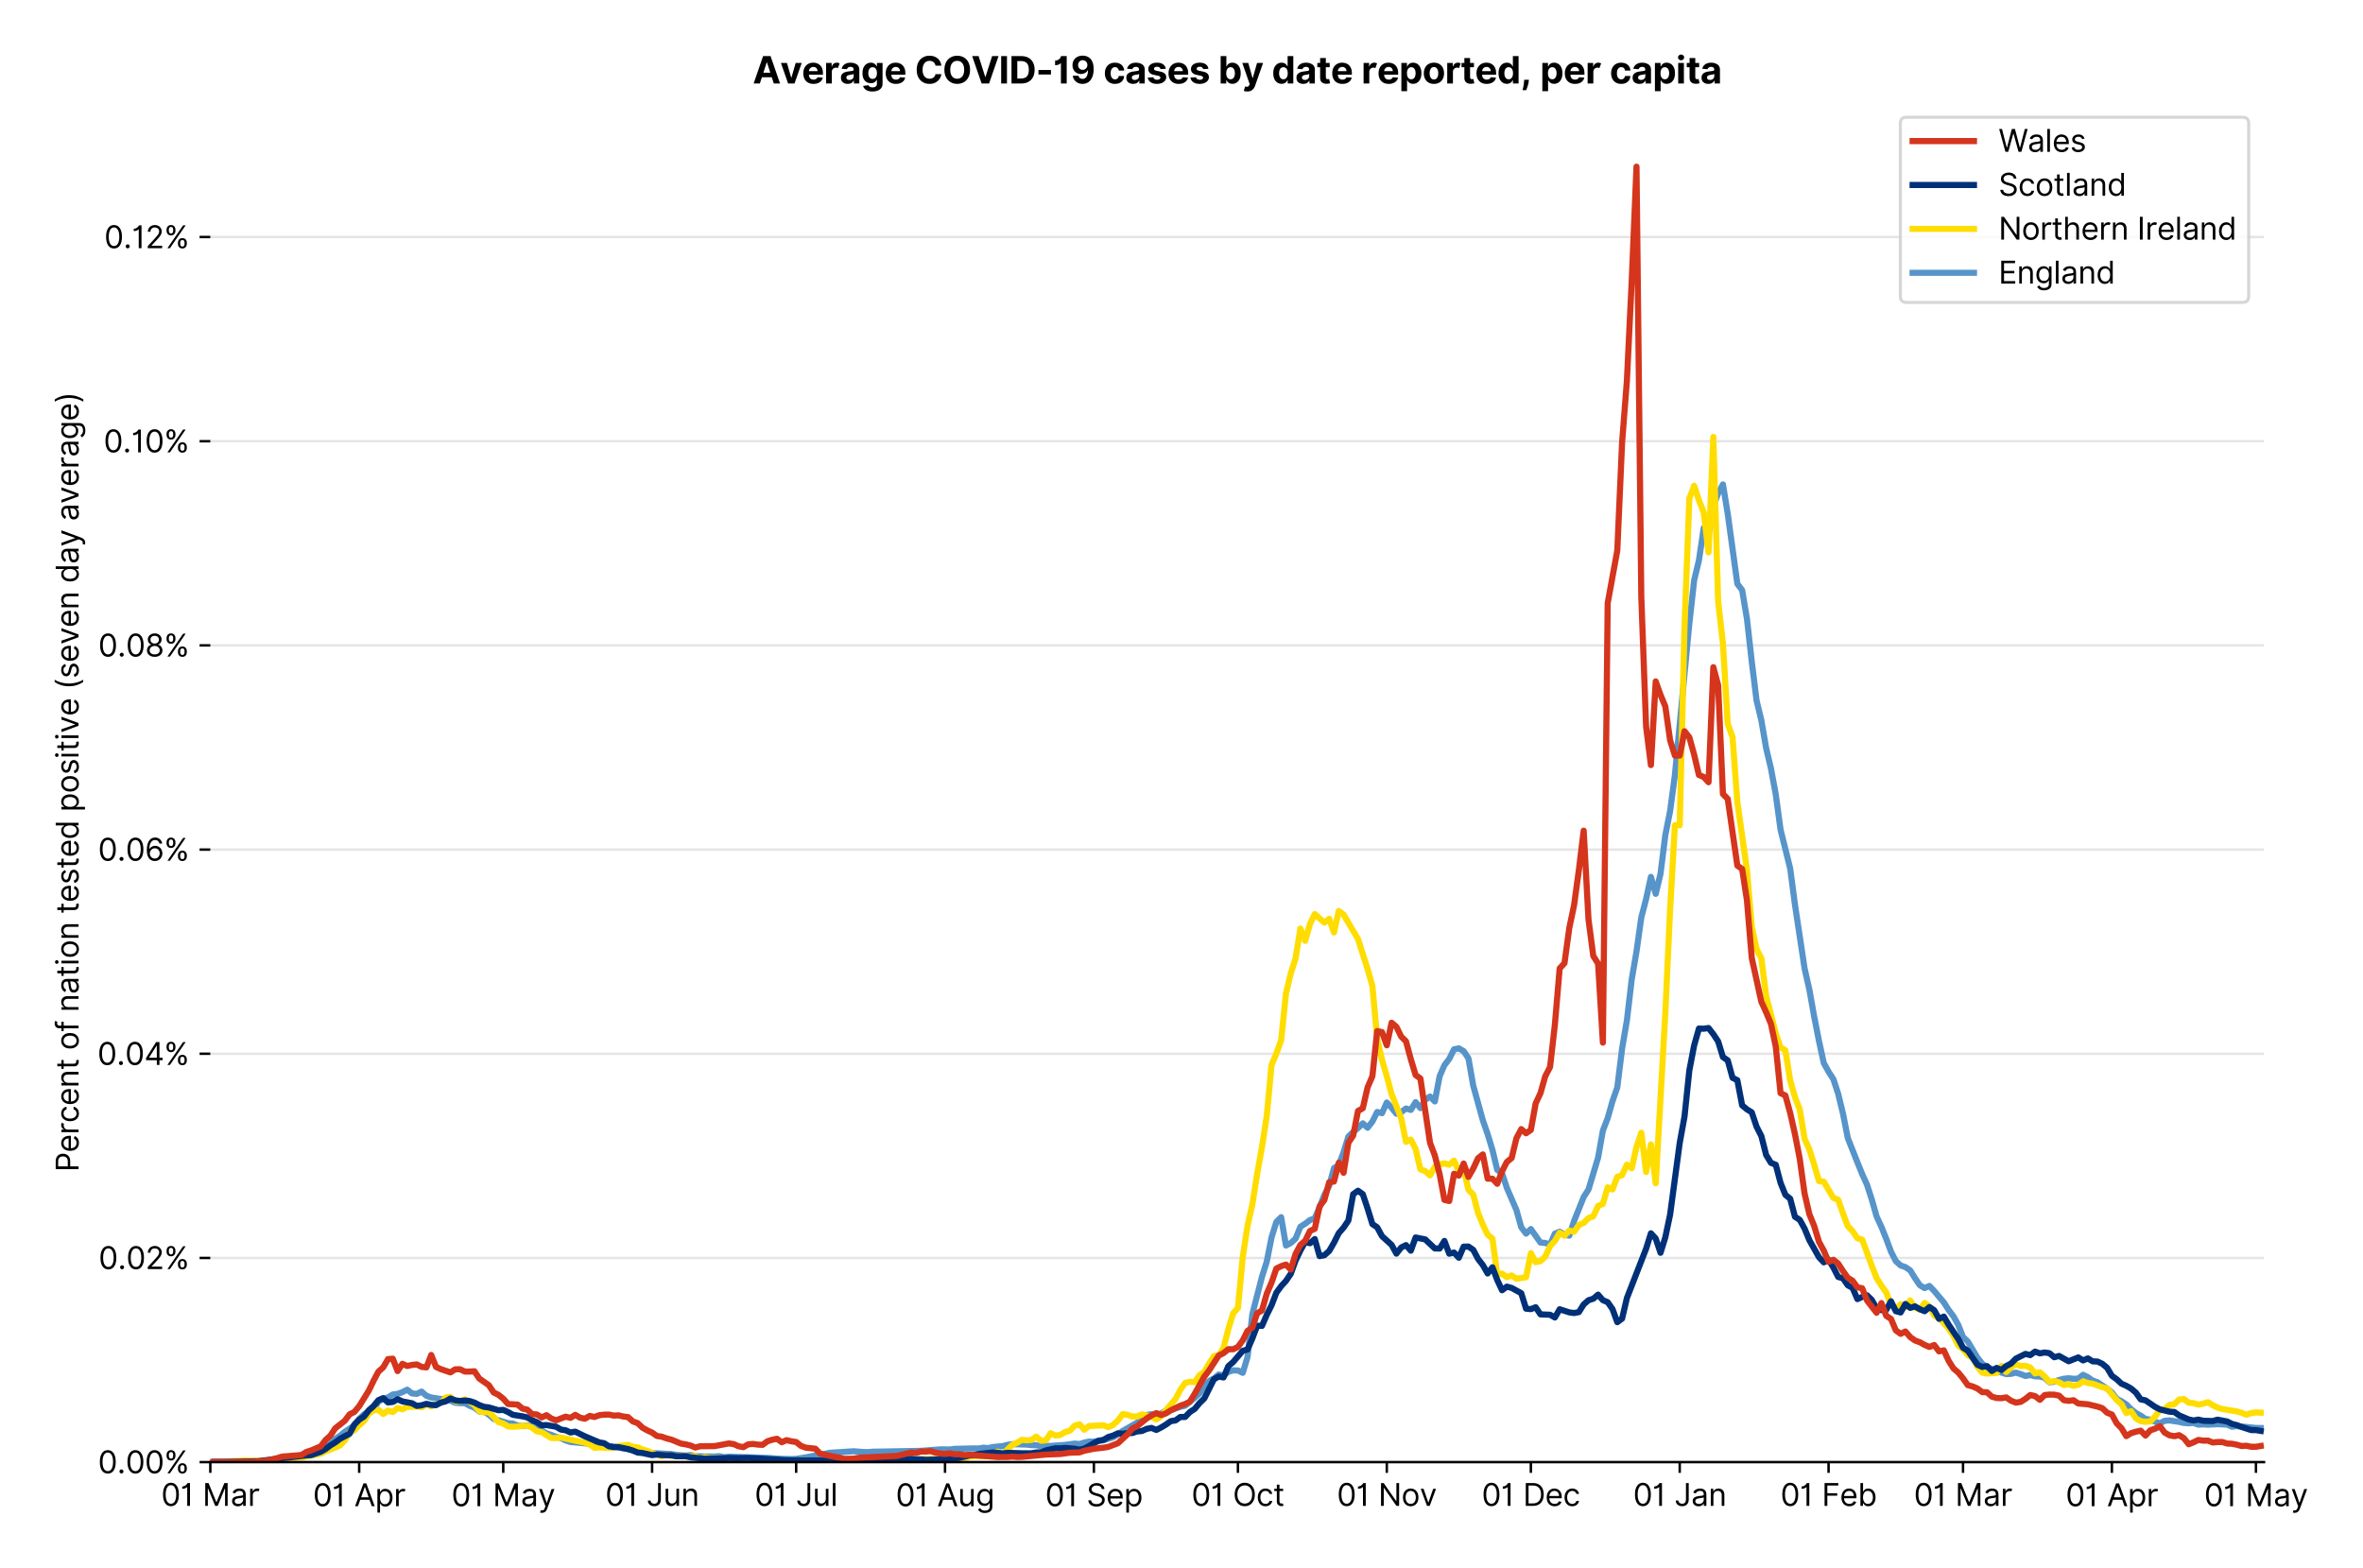 <?xml version="1.0" encoding="utf-8" standalone="no"?>
<!DOCTYPE svg PUBLIC "-//W3C//DTD SVG 1.1//EN"
  "http://www.w3.org/Graphics/SVG/1.1/DTD/svg11.dtd">
<svg version="1.1" viewBox="0 0 770.445 511.276" xmlns="http://www.w3.org/2000/svg" xmlns:xlink="http://www.w3.org/1999/xlink">
 <defs>
  <style type="text/css">*{stroke-linecap:butt;stroke-linejoin:round;}</style>
 </defs>
 <g id="figure_1">
  <g id="patch_1">
   <path d="M 0 511.276 
L 770.445 511.276 
L 770.445 0 
L 0 0 
z
" style="fill:#ffffff;"/>
  </g>
  <g id="axes_1">
   <g id="patch_2">
    <path d="M 68.575 476.745 
L 738.175 476.745 
L 738.175 33.225 
L 68.575 33.225 
z
" style="fill:#ffffff;"/>
   </g>
   <g id="matplotlib.axis_1">
    <g id="xtick_1">
     <g id="line2d_1">
      <defs>
       <path d="M 0 0 
L 0 3.5 
" id="ma84bd9e16a" style="stroke:#000000;stroke-width:0.8;"/>
      </defs>
      <g>
       <use style="stroke:#000000;stroke-width:0.8;" x="68.575" xlink:href="#ma84bd9e16a" y="476.745"/>
      </g>
     </g>
     <g id="text_1">
      <!-- 01 Mar -->
      <g transform="translate(52.538 491.018)scale(0.1 -0.1)">
       <defs>
        <path d="M 2000 -64 
Q 1230 -64 806 561 
Q 382 1186 382 2327 
Q 382 3459 809 4088 
Q 1236 4718 2000 4718 
Q 2764 4718 3191 4088 
Q 3618 3459 3618 2327 
Q 3618 1186 3194 561 
Q 2771 -64 2000 -64 
z
M 2000 436 
Q 2509 436 2791 927 
Q 3073 1418 3073 2327 
Q 3073 3234 2789 3730 
Q 2505 4227 2000 4227 
Q 1496 4227 1211 3730 
Q 927 3234 927 2327 
Q 927 1418 1210 927 
Q 1493 436 2000 436 
z
" id="Inter-Regular-30" transform="scale(0.016)"/>
        <path d="M 1973 4655 
L 1973 0 
L 1409 0 
L 1409 3836 
L 1373 3836 
Q 1341 3773 1209 3692 
Q 1077 3611 868 3551 
Q 659 3491 391 3491 
L 391 3964 
Q 661 3964 859 4061 
Q 1057 4159 1190 4291 
Q 1323 4423 1392 4529 
Q 1461 4636 1473 4655 
L 1973 4655 
z
" id="Inter-Regular-31" transform="scale(0.016)"/>
        <path id="Inter-Regular-20" transform="scale(0.016)"/>
        <path d="M 564 4655 
L 1236 4655 
L 2818 791 
L 2873 791 
L 4455 4655 
L 5127 4655 
L 5127 0 
L 4600 0 
L 4600 3536 
L 4555 3536 
L 3100 0 
L 2591 0 
L 1136 3536 
L 1091 3536 
L 1091 0 
L 564 0 
L 564 4655 
z
" id="Inter-Regular-4d" transform="scale(0.016)"/>
        <path d="M 1518 -82 
Q 1186 -82 916 44 
Q 646 170 486 410 
Q 327 650 327 991 
Q 327 1291 445 1478 
Q 564 1666 761 1773 
Q 959 1880 1199 1933 
Q 1439 1986 1682 2018 
Q 2000 2059 2199 2080 
Q 2398 2102 2490 2154 
Q 2582 2207 2582 2336 
L 2582 2355 
Q 2582 2691 2399 2877 
Q 2216 3064 1846 3064 
Q 1461 3064 1243 2895 
Q 1025 2727 936 2536 
L 427 2718 
Q 564 3036 792 3214 
Q 1021 3393 1292 3464 
Q 1564 3536 1827 3536 
Q 1996 3536 2215 3496 
Q 2434 3457 2640 3334 
Q 2846 3211 2982 2963 
Q 3118 2716 3118 2300 
L 3118 0 
L 2582 0 
L 2582 473 
L 2555 473 
Q 2500 359 2373 229 
Q 2246 100 2034 9 
Q 1823 -82 1518 -82 
z
M 1600 400 
Q 1918 400 2137 525 
Q 2357 650 2469 847 
Q 2582 1045 2582 1264 
L 2582 1755 
Q 2548 1714 2433 1681 
Q 2318 1648 2169 1624 
Q 2021 1600 1881 1583 
Q 1741 1566 1655 1555 
Q 1446 1527 1265 1467 
Q 1084 1407 974 1287 
Q 864 1168 864 964 
Q 864 684 1072 542 
Q 1280 400 1600 400 
z
" id="Inter-Regular-61" transform="scale(0.016)"/>
        <path d="M 491 0 
L 491 3491 
L 1009 3491 
L 1009 2964 
L 1046 2964 
Q 1139 3223 1389 3384 
Q 1639 3545 1955 3545 
Q 2100 3545 2209 3511 
Q 2318 3477 2400 3418 
L 2218 2964 
Q 2161 2993 2085 3010 
Q 2009 3027 1909 3027 
Q 1527 3027 1277 2794 
Q 1027 2561 1027 2209 
L 1027 0 
L 491 0 
z
" id="Inter-Regular-72" transform="scale(0.016)"/>
       </defs>
       <use xlink:href="#Inter-Regular-30"/>
       <use x="62.5" xlink:href="#Inter-Regular-31"/>
       <use x="106.676" xlink:href="#Inter-Regular-20"/>
       <use x="134.801" xlink:href="#Inter-Regular-4d"/>
       <use x="225.994" xlink:href="#Inter-Regular-61"/>
       <use x="282.386" xlink:href="#Inter-Regular-72"/>
      </g>
     </g>
    </g>
    <g id="xtick_2">
     <g id="line2d_2">
      <g>
       <use style="stroke:#000000;stroke-width:0.8;" x="117.11" xlink:href="#ma84bd9e16a" y="476.745"/>
      </g>
     </g>
     <g id="text_2">
      <!-- 01 Apr -->
      <g transform="translate(102.025 491.117)scale(0.1 -0.1)">
       <defs>
        <path d="M 755 0 
L 164 0 
L 1873 4655 
L 2455 4655 
L 4164 0 
L 3573 0 
L 3105 1318 
L 1223 1318 
L 755 0 
z
M 1400 1818 
L 2927 1818 
L 2182 3918 
L 2146 3918 
L 1400 1818 
z
" id="Inter-Regular-41" transform="scale(0.016)"/>
        <path d="M 491 -1309 
L 491 3491 
L 1009 3491 
L 1009 2936 
L 1073 2936 
Q 1132 3027 1237 3169 
Q 1343 3311 1542 3423 
Q 1741 3536 2082 3536 
Q 2523 3536 2859 3315 
Q 3196 3095 3384 2690 
Q 3573 2286 3573 1736 
Q 3573 1182 3384 776 
Q 3196 370 2861 148 
Q 2527 -73 2091 -73 
Q 1755 -73 1552 39 
Q 1350 152 1241 296 
Q 1132 441 1073 536 
L 1027 536 
L 1027 -1309 
L 491 -1309 
z
M 1018 1745 
Q 1018 1152 1276 780 
Q 1534 409 2018 409 
Q 2355 409 2581 587 
Q 2807 766 2921 1069 
Q 3036 1373 3036 1745 
Q 3036 2114 2923 2410 
Q 2811 2707 2585 2881 
Q 2359 3055 2018 3055 
Q 1527 3055 1272 2693 
Q 1018 2332 1018 1745 
z
" id="Inter-Regular-70" transform="scale(0.016)"/>
       </defs>
       <use xlink:href="#Inter-Regular-30"/>
       <use x="62.5" xlink:href="#Inter-Regular-31"/>
       <use x="106.676" xlink:href="#Inter-Regular-20"/>
       <use x="134.801" xlink:href="#Inter-Regular-41"/>
       <use x="202.415" xlink:href="#Inter-Regular-70"/>
       <use x="263.352" xlink:href="#Inter-Regular-72"/>
      </g>
     </g>
    </g>
    <g id="xtick_3">
     <g id="line2d_3">
      <g>
       <use style="stroke:#000000;stroke-width:0.8;" x="164.08" xlink:href="#ma84bd9e16a" y="476.745"/>
      </g>
     </g>
     <g id="text_3">
      <!-- 01 May -->
      <g transform="translate(147.177 491.117)scale(0.1 -0.1)">
       <defs>
        <path d="M 818 -1355 
Q 682 -1355 575 -1333 
Q 468 -1311 427 -1291 
L 564 -818 
Q 857 -893 1053 -814 
Q 1250 -736 1391 -345 
L 1509 -18 
L 218 3491 
L 800 3491 
L 1764 709 
L 1800 709 
L 2764 3491 
L 3346 3491 
L 1846 -564 
Q 1550 -1355 818 -1355 
z
" id="Inter-Regular-79" transform="scale(0.016)"/>
       </defs>
       <use xlink:href="#Inter-Regular-30"/>
       <use x="62.5" xlink:href="#Inter-Regular-31"/>
       <use x="106.676" xlink:href="#Inter-Regular-20"/>
       <use x="134.801" xlink:href="#Inter-Regular-4d"/>
       <use x="225.994" xlink:href="#Inter-Regular-61"/>
       <use x="282.386" xlink:href="#Inter-Regular-79"/>
      </g>
     </g>
    </g>
    <g id="xtick_4">
     <g id="line2d_4">
      <g>
       <use style="stroke:#000000;stroke-width:0.8;" x="212.615" xlink:href="#ma84bd9e16a" y="476.745"/>
      </g>
     </g>
     <g id="text_4">
      <!-- 01 Jun -->
      <g transform="translate(197.331 491.018)scale(0.1 -0.1)">
       <defs>
        <path d="M 2346 4655 
L 2909 4655 
L 2909 1327 
Q 2909 657 2549 296 
Q 2189 -64 1582 -64 
Q 1200 -64 902 76 
Q 605 216 434 475 
Q 264 734 264 1091 
L 818 1091 
Q 818 795 1034 615 
Q 1250 436 1582 436 
Q 1948 436 2147 664 
Q 2346 893 2346 1327 
L 2346 4655 
z
" id="Inter-Regular-4a" transform="scale(0.016)"/>
        <path d="M 2691 1427 
L 2691 3491 
L 3227 3491 
L 3227 0 
L 2691 0 
L 2691 591 
L 2655 591 
Q 2532 325 2273 140 
Q 2014 -45 1618 -45 
Q 1127 -45 809 280 
Q 491 605 491 1273 
L 491 3491 
L 1027 3491 
L 1027 1309 
Q 1027 927 1242 700 
Q 1457 473 1791 473 
Q 1991 473 2199 575 
Q 2407 677 2549 888 
Q 2691 1100 2691 1427 
z
" id="Inter-Regular-75" transform="scale(0.016)"/>
        <path d="M 1027 2100 
L 1027 0 
L 491 0 
L 491 3491 
L 1009 3491 
L 1009 2945 
L 1055 2945 
Q 1177 3211 1427 3373 
Q 1677 3536 2073 3536 
Q 2602 3536 2928 3211 
Q 3255 2886 3255 2218 
L 3255 0 
L 2718 0 
L 2718 2182 
Q 2718 2593 2504 2824 
Q 2291 3055 1918 3055 
Q 1534 3055 1280 2806 
Q 1027 2557 1027 2100 
z
" id="Inter-Regular-6e" transform="scale(0.016)"/>
       </defs>
       <use xlink:href="#Inter-Regular-30"/>
       <use x="62.5" xlink:href="#Inter-Regular-31"/>
       <use x="106.676" xlink:href="#Inter-Regular-20"/>
       <use x="134.801" xlink:href="#Inter-Regular-4a"/>
       <use x="189.063" xlink:href="#Inter-Regular-75"/>
       <use x="247.159" xlink:href="#Inter-Regular-6e"/>
      </g>
     </g>
    </g>
    <g id="xtick_5">
     <g id="line2d_5">
      <g>
       <use style="stroke:#000000;stroke-width:0.8;" x="259.584" xlink:href="#ma84bd9e16a" y="476.745"/>
      </g>
     </g>
     <g id="text_5">
      <!-- 01 Jul -->
      <g transform="translate(246.041 491.018)scale(0.1 -0.1)">
       <defs>
        <path d="M 1027 4655 
L 1027 0 
L 491 0 
L 491 4655 
L 1027 4655 
z
" id="Inter-Regular-6c" transform="scale(0.016)"/>
       </defs>
       <use xlink:href="#Inter-Regular-30"/>
       <use x="62.5" xlink:href="#Inter-Regular-31"/>
       <use x="106.676" xlink:href="#Inter-Regular-20"/>
       <use x="134.801" xlink:href="#Inter-Regular-4a"/>
       <use x="189.063" xlink:href="#Inter-Regular-75"/>
       <use x="247.159" xlink:href="#Inter-Regular-6c"/>
      </g>
     </g>
    </g>
    <g id="xtick_6">
     <g id="line2d_6">
      <g>
       <use style="stroke:#000000;stroke-width:0.8;" x="308.12" xlink:href="#ma84bd9e16a" y="476.745"/>
      </g>
     </g>
     <g id="text_6">
      <!-- 01 Aug -->
      <g transform="translate(292.048 491.117)scale(0.1 -0.1)">
       <defs>
        <path d="M 1900 -1382 
Q 1316 -1382 976 -1169 
Q 636 -957 473 -682 
L 900 -382 
Q 973 -477 1084 -601 
Q 1196 -725 1390 -817 
Q 1584 -909 1900 -909 
Q 2323 -909 2598 -704 
Q 2873 -500 2873 -64 
L 2873 645 
L 2827 645 
Q 2768 550 2660 410 
Q 2552 270 2351 162 
Q 2150 55 1809 55 
Q 1386 55 1051 255 
Q 716 455 521 836 
Q 327 1218 327 1764 
Q 327 2300 516 2699 
Q 705 3098 1041 3317 
Q 1377 3536 1818 3536 
Q 2159 3536 2360 3423 
Q 2561 3311 2669 3169 
Q 2777 3027 2836 2936 
L 2891 2936 
L 2891 3491 
L 3409 3491 
L 3409 -100 
Q 3409 -550 3205 -833 
Q 3002 -1116 2660 -1249 
Q 2318 -1382 1900 -1382 
z
M 1882 536 
Q 2366 536 2624 864 
Q 2882 1193 2882 1773 
Q 2882 2339 2627 2697 
Q 2373 3055 1882 3055 
Q 1541 3055 1315 2882 
Q 1089 2709 976 2418 
Q 864 2127 864 1773 
Q 864 1227 1120 881 
Q 1377 536 1882 536 
z
" id="Inter-Regular-67" transform="scale(0.016)"/>
       </defs>
       <use xlink:href="#Inter-Regular-30"/>
       <use x="62.5" xlink:href="#Inter-Regular-31"/>
       <use x="106.676" xlink:href="#Inter-Regular-20"/>
       <use x="134.801" xlink:href="#Inter-Regular-41"/>
       <use x="202.415" xlink:href="#Inter-Regular-75"/>
       <use x="260.511" xlink:href="#Inter-Regular-67"/>
      </g>
     </g>
    </g>
    <g id="xtick_7">
     <g id="line2d_7">
      <g>
       <use style="stroke:#000000;stroke-width:0.8;" x="356.655" xlink:href="#ma84bd9e16a" y="476.745"/>
      </g>
     </g>
     <g id="text_7">
      <!-- 01 Sep -->
      <g transform="translate(340.767 491.117)scale(0.1 -0.1)">
       <defs>
        <path d="M 3109 3491 
Q 3068 3836 2777 4027 
Q 2486 4218 2064 4218 
Q 1600 4218 1318 3999 
Q 1036 3780 1036 3445 
Q 1036 3195 1189 3042 
Q 1343 2889 1553 2803 
Q 1764 2718 1936 2673 
L 2409 2545 
Q 2591 2498 2815 2414 
Q 3039 2330 3244 2185 
Q 3450 2041 3584 1816 
Q 3718 1591 3718 1264 
Q 3718 886 3521 581 
Q 3325 277 2949 97 
Q 2573 -82 2036 -82 
Q 1286 -82 845 272 
Q 405 627 364 1200 
L 946 1200 
Q 968 936 1124 764 
Q 1280 593 1519 510 
Q 1759 427 2036 427 
Q 2359 427 2616 533 
Q 2873 639 3023 828 
Q 3173 1018 3173 1273 
Q 3173 1505 3043 1650 
Q 2914 1795 2702 1886 
Q 2491 1977 2246 2045 
L 1673 2209 
Q 1127 2366 809 2657 
Q 491 2948 491 3418 
Q 491 3809 703 4101 
Q 916 4393 1276 4555 
Q 1636 4718 2082 4718 
Q 2532 4718 2882 4558 
Q 3232 4398 3437 4120 
Q 3643 3843 3655 3491 
L 3109 3491 
z
" id="Inter-Regular-53" transform="scale(0.016)"/>
        <path d="M 1955 -73 
Q 1450 -73 1085 151 
Q 721 375 524 778 
Q 327 1182 327 1718 
Q 327 2255 524 2665 
Q 721 3075 1074 3305 
Q 1427 3536 1900 3536 
Q 2173 3536 2439 3445 
Q 2705 3355 2923 3151 
Q 3141 2948 3270 2614 
Q 3400 2280 3400 1791 
L 3400 1564 
L 866 1564 
Q 884 1005 1183 707 
Q 1482 409 1955 409 
Q 2271 409 2498 545 
Q 2725 682 2827 955 
L 3346 809 
Q 3223 414 2854 170 
Q 2486 -73 1955 -73 
z
M 866 2027 
L 2855 2027 
Q 2855 2470 2595 2762 
Q 2336 3055 1900 3055 
Q 1593 3055 1368 2911 
Q 1143 2768 1013 2533 
Q 884 2298 866 2027 
z
" id="Inter-Regular-65" transform="scale(0.016)"/>
       </defs>
       <use xlink:href="#Inter-Regular-30"/>
       <use x="62.5" xlink:href="#Inter-Regular-31"/>
       <use x="106.676" xlink:href="#Inter-Regular-20"/>
       <use x="134.801" xlink:href="#Inter-Regular-53"/>
       <use x="198.58" xlink:href="#Inter-Regular-65"/>
       <use x="256.818" xlink:href="#Inter-Regular-70"/>
      </g>
     </g>
    </g>
    <g id="xtick_8">
     <g id="line2d_8">
      <g>
       <use style="stroke:#000000;stroke-width:0.8;" x="403.624" xlink:href="#ma84bd9e16a" y="476.745"/>
      </g>
     </g>
     <g id="text_8">
      <!-- 01 Oct -->
      <g transform="translate(388.468 491.018)scale(0.1 -0.1)">
       <defs>
        <path d="M 4491 2327 
Q 4491 1591 4225 1054 
Q 3959 518 3495 227 
Q 3032 -64 2436 -64 
Q 1841 -64 1377 227 
Q 914 518 648 1054 
Q 382 1591 382 2327 
Q 382 3064 648 3600 
Q 914 4136 1377 4427 
Q 1841 4718 2436 4718 
Q 3032 4718 3495 4427 
Q 3959 4136 4225 3600 
Q 4491 3064 4491 2327 
z
M 3946 2327 
Q 3946 2932 3744 3348 
Q 3543 3764 3201 3977 
Q 2859 4191 2436 4191 
Q 2014 4191 1672 3977 
Q 1330 3764 1128 3348 
Q 927 2932 927 2327 
Q 927 1723 1128 1307 
Q 1330 891 1672 677 
Q 2014 464 2436 464 
Q 2859 464 3201 677 
Q 3543 891 3744 1307 
Q 3946 1723 3946 2327 
z
" id="Inter-Regular-4f" transform="scale(0.016)"/>
        <path d="M 1909 -73 
Q 1418 -73 1063 159 
Q 709 391 518 798 
Q 327 1205 327 1727 
Q 327 2259 524 2667 
Q 721 3075 1074 3305 
Q 1427 3536 1900 3536 
Q 2268 3536 2563 3400 
Q 2859 3264 3047 3018 
Q 3236 2773 3282 2445 
L 2746 2445 
Q 2684 2684 2474 2869 
Q 2264 3055 1909 3055 
Q 1439 3055 1151 2697 
Q 864 2339 864 1745 
Q 864 1139 1148 774 
Q 1432 409 1909 409 
Q 2223 409 2447 570 
Q 2671 732 2746 1018 
L 3282 1018 
Q 3236 709 3058 462 
Q 2880 216 2588 71 
Q 2296 -73 1909 -73 
z
" id="Inter-Regular-63" transform="scale(0.016)"/>
        <path d="M 2009 3491 
L 2009 3036 
L 1264 3036 
L 1264 1000 
Q 1264 773 1331 660 
Q 1398 548 1503 510 
Q 1609 473 1727 473 
Q 1816 473 1873 483 
Q 1930 493 1964 500 
L 2073 18 
Q 2018 -2 1920 -23 
Q 1823 -45 1673 -45 
Q 1446 -45 1228 52 
Q 1011 150 869 350 
Q 727 550 727 855 
L 727 3036 
L 200 3036 
L 200 3491 
L 727 3491 
L 727 4327 
L 1264 4327 
L 1264 3491 
L 2009 3491 
z
" id="Inter-Regular-74" transform="scale(0.016)"/>
       </defs>
       <use xlink:href="#Inter-Regular-30"/>
       <use x="62.5" xlink:href="#Inter-Regular-31"/>
       <use x="106.676" xlink:href="#Inter-Regular-20"/>
       <use x="134.801" xlink:href="#Inter-Regular-4f"/>
       <use x="210.938" xlink:href="#Inter-Regular-63"/>
       <use x="266.761" xlink:href="#Inter-Regular-74"/>
      </g>
     </g>
    </g>
    <g id="xtick_9">
     <g id="line2d_9">
      <g>
       <use style="stroke:#000000;stroke-width:0.8;" x="452.159" xlink:href="#ma84bd9e16a" y="476.745"/>
      </g>
     </g>
     <g id="text_9">
      <!-- 01 Nov -->
      <g transform="translate(435.888 491.018)scale(0.1 -0.1)">
       <defs>
        <path d="M 4255 4655 
L 4255 0 
L 3709 0 
L 1173 3655 
L 1127 3655 
L 1127 0 
L 564 0 
L 564 4655 
L 1109 4655 
L 3655 991 
L 3700 991 
L 3700 4655 
L 4255 4655 
z
" id="Inter-Regular-4e" transform="scale(0.016)"/>
        <path d="M 1909 -73 
Q 1436 -73 1080 152 
Q 725 377 526 781 
Q 327 1186 327 1727 
Q 327 2273 526 2679 
Q 725 3086 1080 3311 
Q 1436 3536 1909 3536 
Q 2382 3536 2737 3311 
Q 3093 3086 3292 2679 
Q 3491 2273 3491 1727 
Q 3491 1186 3292 781 
Q 3093 377 2737 152 
Q 2382 -73 1909 -73 
z
M 1909 409 
Q 2268 409 2500 593 
Q 2732 777 2843 1077 
Q 2955 1377 2955 1727 
Q 2955 2077 2843 2379 
Q 2732 2682 2500 2868 
Q 2268 3055 1909 3055 
Q 1550 3055 1318 2868 
Q 1086 2682 975 2379 
Q 864 2077 864 1727 
Q 864 1377 975 1077 
Q 1086 777 1318 593 
Q 1550 409 1909 409 
z
" id="Inter-Regular-6f" transform="scale(0.016)"/>
        <path d="M 3346 3491 
L 2055 0 
L 1509 0 
L 218 3491 
L 800 3491 
L 1764 709 
L 1800 709 
L 2764 3491 
L 3346 3491 
z
" id="Inter-Regular-76" transform="scale(0.016)"/>
       </defs>
       <use xlink:href="#Inter-Regular-30"/>
       <use x="62.5" xlink:href="#Inter-Regular-31"/>
       <use x="106.676" xlink:href="#Inter-Regular-20"/>
       <use x="134.801" xlink:href="#Inter-Regular-4e"/>
       <use x="210.085" xlink:href="#Inter-Regular-6f"/>
       <use x="269.744" xlink:href="#Inter-Regular-76"/>
      </g>
     </g>
    </g>
    <g id="xtick_10">
     <g id="line2d_10">
      <g>
       <use style="stroke:#000000;stroke-width:0.8;" x="499.129" xlink:href="#ma84bd9e16a" y="476.745"/>
      </g>
     </g>
     <g id="text_10">
      <!-- 01 Dec -->
      <g transform="translate(483.092 491.018)scale(0.1 -0.1)">
       <defs>
        <path d="M 2000 0 
L 564 0 
L 564 4655 
L 2064 4655 
Q 2741 4655 3223 4376 
Q 3705 4098 3961 3578 
Q 4218 3059 4218 2336 
Q 4218 1609 3959 1085 
Q 3700 561 3204 280 
Q 2709 0 2000 0 
z
M 1127 500 
L 1964 500 
Q 2830 500 3251 992 
Q 3673 1484 3673 2336 
Q 3673 3182 3259 3668 
Q 2846 4155 2027 4155 
L 1127 4155 
L 1127 500 
z
" id="Inter-Regular-44" transform="scale(0.016)"/>
       </defs>
       <use xlink:href="#Inter-Regular-30"/>
       <use x="62.5" xlink:href="#Inter-Regular-31"/>
       <use x="106.676" xlink:href="#Inter-Regular-20"/>
       <use x="134.801" xlink:href="#Inter-Regular-44"/>
       <use x="206.676" xlink:href="#Inter-Regular-65"/>
       <use x="264.915" xlink:href="#Inter-Regular-63"/>
      </g>
     </g>
    </g>
    <g id="xtick_11">
     <g id="line2d_11">
      <g>
       <use style="stroke:#000000;stroke-width:0.8;" x="547.664" xlink:href="#ma84bd9e16a" y="476.745"/>
      </g>
     </g>
     <g id="text_11">
      <!-- 01 Jan -->
      <g transform="translate(532.465 491.018)scale(0.1 -0.1)">
       <use xlink:href="#Inter-Regular-30"/>
       <use x="62.5" xlink:href="#Inter-Regular-31"/>
       <use x="106.676" xlink:href="#Inter-Regular-20"/>
       <use x="134.801" xlink:href="#Inter-Regular-4a"/>
       <use x="189.063" xlink:href="#Inter-Regular-61"/>
       <use x="245.455" xlink:href="#Inter-Regular-6e"/>
      </g>
     </g>
    </g>
    <g id="xtick_12">
     <g id="line2d_12">
      <g>
       <use style="stroke:#000000;stroke-width:0.8;" x="596.199" xlink:href="#ma84bd9e16a" y="476.745"/>
      </g>
     </g>
     <g id="text_12">
      <!-- 01 Feb -->
      <g transform="translate(580.51 491.018)scale(0.1 -0.1)">
       <defs>
        <path d="M 564 0 
L 564 4655 
L 3355 4655 
L 3355 4155 
L 1127 4155 
L 1127 2582 
L 3146 2582 
L 3146 2082 
L 1127 2082 
L 1127 0 
L 564 0 
z
" id="Inter-Regular-46" transform="scale(0.016)"/>
        <path d="M 564 0 
L 564 4655 
L 1100 4655 
L 1100 2936 
L 1146 2936 
Q 1205 3027 1310 3169 
Q 1416 3311 1615 3423 
Q 1814 3536 2155 3536 
Q 2596 3536 2932 3315 
Q 3268 3095 3457 2690 
Q 3646 2286 3646 1736 
Q 3646 1182 3457 776 
Q 3268 370 2934 148 
Q 2600 -73 2164 -73 
Q 1827 -73 1625 39 
Q 1423 152 1314 296 
Q 1205 441 1146 536 
L 1082 536 
L 1082 0 
L 564 0 
z
M 1091 1745 
Q 1091 1152 1349 780 
Q 1607 409 2091 409 
Q 2427 409 2653 587 
Q 2880 766 2994 1069 
Q 3109 1373 3109 1745 
Q 3109 2114 2996 2410 
Q 2884 2707 2658 2881 
Q 2432 3055 2091 3055 
Q 1600 3055 1345 2693 
Q 1091 2332 1091 1745 
z
" id="Inter-Regular-62" transform="scale(0.016)"/>
       </defs>
       <use xlink:href="#Inter-Regular-30"/>
       <use x="62.5" xlink:href="#Inter-Regular-31"/>
       <use x="106.676" xlink:href="#Inter-Regular-20"/>
       <use x="134.801" xlink:href="#Inter-Regular-46"/>
       <use x="193.466" xlink:href="#Inter-Regular-65"/>
       <use x="251.705" xlink:href="#Inter-Regular-62"/>
      </g>
     </g>
    </g>
    <g id="xtick_13">
     <g id="line2d_13">
      <g>
       <use style="stroke:#000000;stroke-width:0.8;" x="640.038" xlink:href="#ma84bd9e16a" y="476.745"/>
      </g>
     </g>
     <g id="text_13">
      <!-- 01 Mar -->
      <g transform="translate(624.001 491.018)scale(0.1 -0.1)">
       <use xlink:href="#Inter-Regular-30"/>
       <use x="62.5" xlink:href="#Inter-Regular-31"/>
       <use x="106.676" xlink:href="#Inter-Regular-20"/>
       <use x="134.801" xlink:href="#Inter-Regular-4d"/>
       <use x="225.994" xlink:href="#Inter-Regular-61"/>
       <use x="282.386" xlink:href="#Inter-Regular-72"/>
      </g>
     </g>
    </g>
    <g id="xtick_14">
     <g id="line2d_14">
      <g>
       <use style="stroke:#000000;stroke-width:0.8;" x="688.573" xlink:href="#ma84bd9e16a" y="476.745"/>
      </g>
     </g>
     <g id="text_14">
      <!-- 01 Apr -->
      <g transform="translate(673.488 491.117)scale(0.1 -0.1)">
       <use xlink:href="#Inter-Regular-30"/>
       <use x="62.5" xlink:href="#Inter-Regular-31"/>
       <use x="106.676" xlink:href="#Inter-Regular-20"/>
       <use x="134.801" xlink:href="#Inter-Regular-41"/>
       <use x="202.415" xlink:href="#Inter-Regular-70"/>
       <use x="263.352" xlink:href="#Inter-Regular-72"/>
      </g>
     </g>
    </g>
    <g id="xtick_15">
     <g id="line2d_15">
      <g>
       <use style="stroke:#000000;stroke-width:0.8;" x="735.542" xlink:href="#ma84bd9e16a" y="476.745"/>
      </g>
     </g>
     <g id="text_15">
      <!-- 01 May -->
      <g transform="translate(718.639 491.117)scale(0.1 -0.1)">
       <use xlink:href="#Inter-Regular-30"/>
       <use x="62.5" xlink:href="#Inter-Regular-31"/>
       <use x="106.676" xlink:href="#Inter-Regular-20"/>
       <use x="134.801" xlink:href="#Inter-Regular-4d"/>
       <use x="225.994" xlink:href="#Inter-Regular-61"/>
       <use x="282.386" xlink:href="#Inter-Regular-79"/>
      </g>
     </g>
    </g>
   </g>
   <g id="matplotlib.axis_2">
    <g id="ytick_1">
     <g id="line2d_16">
      <path clip-path="url(#p1b04618c42)" d="M 68.575 476.745 
L 738.175 476.745 
" style="fill:none;stroke:#e5e5e5;stroke-linecap:square;stroke-width:0.8;"/>
     </g>
     <g id="line2d_17">
      <defs>
       <path d="M 0 0 
L -3.5 0 
" id="mc163bd8670" style="stroke:#000000;stroke-width:0.8;"/>
      </defs>
      <g>
       <use style="stroke:#000000;stroke-width:0.8;" x="68.575" xlink:href="#mc163bd8670" y="476.745"/>
      </g>
     </g>
     <g id="text_16">
      <!-- 0.00% -->
      <g transform="translate(31.944 480.382)scale(0.1 -0.1)">
       <defs>
        <path d="M 882 -36 
Q 714 -36 593 84 
Q 473 205 473 373 
Q 473 541 593 661 
Q 714 782 882 782 
Q 1050 782 1170 661 
Q 1291 541 1291 373 
Q 1291 205 1170 84 
Q 1050 -36 882 -36 
z
" id="Inter-Regular-2e" transform="scale(0.016)"/>
        <path d="M 2855 873 
L 2855 1118 
Q 2855 1373 2960 1585 
Q 3066 1798 3269 1926 
Q 3473 2055 3764 2055 
Q 4059 2055 4259 1926 
Q 4459 1798 4561 1585 
Q 4664 1373 4664 1118 
L 4664 873 
Q 4664 618 4560 405 
Q 4457 193 4256 64 
Q 4055 -64 3764 -64 
Q 3468 -64 3266 64 
Q 3064 193 2959 405 
Q 2855 618 2855 873 
z
M 536 3536 
L 536 3782 
Q 536 4036 642 4248 
Q 748 4461 951 4589 
Q 1155 4718 1446 4718 
Q 1741 4718 1941 4589 
Q 2141 4461 2243 4248 
Q 2346 4036 2346 3782 
L 2346 3536 
Q 2346 3282 2242 3069 
Q 2139 2857 1937 2728 
Q 1736 2600 1446 2600 
Q 1150 2600 948 2728 
Q 746 2857 641 3069 
Q 536 3282 536 3536 
z
M 709 0 
L 3909 4655 
L 4427 4655 
L 1227 0 
L 709 0 
z
M 3318 1118 
L 3318 873 
Q 3318 661 3418 494 
Q 3518 327 3764 327 
Q 4002 327 4101 494 
Q 4200 661 4200 873 
L 4200 1118 
Q 4200 1330 4104 1497 
Q 4009 1664 3764 1664 
Q 3525 1664 3421 1497 
Q 3318 1330 3318 1118 
z
M 1000 3782 
L 1000 3536 
Q 1000 3325 1100 3158 
Q 1200 2991 1446 2991 
Q 1684 2991 1783 3158 
Q 1882 3325 1882 3536 
L 1882 3782 
Q 1882 3993 1786 4160 
Q 1691 4327 1446 4327 
Q 1207 4327 1103 4160 
Q 1000 3993 1000 3782 
z
" id="Inter-Regular-25" transform="scale(0.016)"/>
       </defs>
       <use xlink:href="#Inter-Regular-30"/>
       <use x="62.5" xlink:href="#Inter-Regular-2e"/>
       <use x="90.057" xlink:href="#Inter-Regular-30"/>
       <use x="152.557" xlink:href="#Inter-Regular-30"/>
       <use x="215.057" xlink:href="#Inter-Regular-25"/>
      </g>
     </g>
    </g>
    <g id="ytick_2">
     <g id="line2d_18">
      <path clip-path="url(#p1b04618c42)" d="M 68.575 410.168 
L 738.175 410.168 
" style="fill:none;stroke:#e5e5e5;stroke-linecap:square;stroke-width:0.8;"/>
     </g>
     <g id="line2d_19">
      <g>
       <use style="stroke:#000000;stroke-width:0.8;" x="68.575" xlink:href="#mc163bd8670" y="410.168"/>
      </g>
     </g>
     <g id="text_17">
      <!-- 0.02% -->
      <g transform="translate(32.142 413.805)scale(0.1 -0.1)">
       <defs>
        <path d="M 482 0 
L 482 409 
L 2018 2091 
Q 2289 2386 2464 2605 
Q 2639 2825 2724 3019 
Q 2809 3214 2809 3427 
Q 2809 3795 2553 4011 
Q 2298 4227 1918 4227 
Q 1514 4227 1275 3985 
Q 1036 3743 1036 3345 
L 500 3345 
Q 500 3755 688 4064 
Q 877 4373 1203 4545 
Q 1530 4718 1936 4718 
Q 2346 4718 2661 4545 
Q 2977 4373 3156 4079 
Q 3336 3786 3336 3427 
Q 3336 3170 3244 2926 
Q 3152 2682 2926 2383 
Q 2700 2084 2300 1655 
L 1255 536 
L 1255 500 
L 3418 500 
L 3418 0 
L 482 0 
z
" id="Inter-Regular-32" transform="scale(0.016)"/>
       </defs>
       <use xlink:href="#Inter-Regular-30"/>
       <use x="62.5" xlink:href="#Inter-Regular-2e"/>
       <use x="90.057" xlink:href="#Inter-Regular-30"/>
       <use x="152.557" xlink:href="#Inter-Regular-32"/>
       <use x="213.068" xlink:href="#Inter-Regular-25"/>
      </g>
     </g>
    </g>
    <g id="ytick_3">
     <g id="line2d_20">
      <path clip-path="url(#p1b04618c42)" d="M 68.575 343.591 
L 738.175 343.591 
" style="fill:none;stroke:#e5e5e5;stroke-linecap:square;stroke-width:0.8;"/>
     </g>
     <g id="line2d_21">
      <g>
       <use style="stroke:#000000;stroke-width:0.8;" x="68.575" xlink:href="#mc163bd8670" y="343.591"/>
      </g>
     </g>
     <g id="text_18">
      <!-- 0.04% -->
      <g transform="translate(31.773 347.228)scale(0.1 -0.1)">
       <defs>
        <path d="M 373 955 
L 373 1418 
L 2418 4655 
L 3100 4655 
L 3100 1455 
L 3736 1455 
L 3736 955 
L 3100 955 
L 3100 0 
L 2564 0 
L 2564 955 
L 373 955 
z
M 2564 1455 
L 2564 3936 
L 2527 3936 
L 982 1491 
L 982 1455 
L 2564 1455 
z
" id="Inter-Regular-34" transform="scale(0.016)"/>
       </defs>
       <use xlink:href="#Inter-Regular-30"/>
       <use x="62.5" xlink:href="#Inter-Regular-2e"/>
       <use x="90.057" xlink:href="#Inter-Regular-30"/>
       <use x="152.557" xlink:href="#Inter-Regular-34"/>
       <use x="216.761" xlink:href="#Inter-Regular-25"/>
      </g>
     </g>
    </g>
    <g id="ytick_4">
     <g id="line2d_22">
      <path clip-path="url(#p1b04618c42)" d="M 68.575 277.014 
L 738.175 277.014 
" style="fill:none;stroke:#e5e5e5;stroke-linecap:square;stroke-width:0.8;"/>
     </g>
     <g id="line2d_23">
      <g>
       <use style="stroke:#000000;stroke-width:0.8;" x="68.575" xlink:href="#mc163bd8670" y="277.014"/>
      </g>
     </g>
     <g id="text_19">
      <!-- 0.06% -->
      <g transform="translate(31.958 280.651)scale(0.1 -0.1)">
       <defs>
        <path d="M 2027 -64 
Q 1741 -59 1454 45 
Q 1168 150 932 399 
Q 696 648 552 1074 
Q 409 1500 409 2145 
Q 409 3386 861 4056 
Q 1314 4727 2100 4727 
Q 2686 4727 3073 4384 
Q 3461 4041 3546 3491 
L 2991 3491 
Q 2914 3811 2691 4019 
Q 2468 4227 2100 4227 
Q 1559 4227 1249 3755 
Q 939 3284 936 2427 
L 973 2427 
Q 1164 2716 1461 2880 
Q 1759 3045 2118 3045 
Q 2518 3045 2850 2846 
Q 3182 2648 3382 2299 
Q 3582 1950 3582 1500 
Q 3582 1068 3389 710 
Q 3196 352 2847 142 
Q 2498 -68 2027 -64 
z
M 2027 436 
Q 2314 436 2542 579 
Q 2771 723 2903 964 
Q 3036 1205 3036 1500 
Q 3036 1789 2908 2026 
Q 2780 2264 2556 2404 
Q 2332 2545 2046 2545 
Q 1757 2545 1525 2397 
Q 1293 2250 1157 2010 
Q 1021 1770 1018 1491 
Q 1018 1214 1149 973 
Q 1280 732 1508 584 
Q 1736 436 2027 436 
z
" id="Inter-Regular-36" transform="scale(0.016)"/>
       </defs>
       <use xlink:href="#Inter-Regular-30"/>
       <use x="62.5" xlink:href="#Inter-Regular-2e"/>
       <use x="90.057" xlink:href="#Inter-Regular-30"/>
       <use x="152.557" xlink:href="#Inter-Regular-36"/>
       <use x="214.915" xlink:href="#Inter-Regular-25"/>
      </g>
     </g>
    </g>
    <g id="ytick_5">
     <g id="line2d_24">
      <path clip-path="url(#p1b04618c42)" d="M 68.575 210.437 
L 738.175 210.437 
" style="fill:none;stroke:#e5e5e5;stroke-linecap:square;stroke-width:0.8;"/>
     </g>
     <g id="line2d_25">
      <g>
       <use style="stroke:#000000;stroke-width:0.8;" x="68.575" xlink:href="#mc163bd8670" y="210.437"/>
      </g>
     </g>
     <g id="text_20">
      <!-- 0.08% -->
      <g transform="translate(32.028 214.074)scale(0.1 -0.1)">
       <defs>
        <path d="M 1973 -64 
Q 1505 -64 1147 103 
Q 789 270 589 564 
Q 389 859 391 1236 
Q 389 1532 507 1783 
Q 625 2034 830 2203 
Q 1036 2373 1291 2418 
L 1291 2445 
Q 957 2532 759 2821 
Q 561 3111 564 3482 
Q 561 3836 743 4115 
Q 925 4395 1244 4556 
Q 1564 4718 1973 4718 
Q 2377 4718 2695 4556 
Q 3014 4395 3197 4115 
Q 3380 3836 3382 3482 
Q 3380 3111 3181 2821 
Q 2982 2532 2655 2445 
L 2655 2418 
Q 2907 2373 3109 2203 
Q 3311 2034 3431 1783 
Q 3552 1532 3555 1236 
Q 3552 859 3351 564 
Q 3150 270 2794 103 
Q 2439 -64 1973 -64 
z
M 1973 436 
Q 2446 436 2722 662 
Q 2998 889 3000 1264 
Q 2998 1527 2864 1729 
Q 2730 1932 2499 2048 
Q 2268 2164 1973 2164 
Q 1675 2164 1442 2048 
Q 1209 1932 1076 1729 
Q 943 1527 946 1264 
Q 943 889 1218 662 
Q 1493 436 1973 436 
z
M 1973 2645 
Q 2348 2645 2591 2864 
Q 2834 3084 2836 3445 
Q 2834 3800 2596 4013 
Q 2359 4227 1973 4227 
Q 1582 4227 1344 4013 
Q 1107 3800 1109 3445 
Q 1107 3084 1349 2864 
Q 1591 2645 1973 2645 
z
" id="Inter-Regular-38" transform="scale(0.016)"/>
       </defs>
       <use xlink:href="#Inter-Regular-30"/>
       <use x="62.5" xlink:href="#Inter-Regular-2e"/>
       <use x="90.057" xlink:href="#Inter-Regular-30"/>
       <use x="152.557" xlink:href="#Inter-Regular-38"/>
       <use x="214.205" xlink:href="#Inter-Regular-25"/>
      </g>
     </g>
    </g>
    <g id="ytick_6">
     <g id="line2d_26">
      <path clip-path="url(#p1b04618c42)" d="M 68.575 143.86 
L 738.175 143.86 
" style="fill:none;stroke:#e5e5e5;stroke-linecap:square;stroke-width:0.8;"/>
     </g>
     <g id="line2d_27">
      <g>
       <use style="stroke:#000000;stroke-width:0.8;" x="68.575" xlink:href="#mc163bd8670" y="143.86"/>
      </g>
     </g>
     <g id="text_21">
      <!-- 0.10% -->
      <g transform="translate(33.777 147.497)scale(0.1 -0.1)">
       <use xlink:href="#Inter-Regular-30"/>
       <use x="62.5" xlink:href="#Inter-Regular-2e"/>
       <use x="90.057" xlink:href="#Inter-Regular-31"/>
       <use x="134.233" xlink:href="#Inter-Regular-30"/>
       <use x="196.733" xlink:href="#Inter-Regular-25"/>
      </g>
     </g>
    </g>
    <g id="ytick_7">
     <g id="line2d_28">
      <path clip-path="url(#p1b04618c42)" d="M 68.575 77.284 
L 738.175 77.284 
" style="fill:none;stroke:#e5e5e5;stroke-linecap:square;stroke-width:0.8;"/>
     </g>
     <g id="line2d_29">
      <g>
       <use style="stroke:#000000;stroke-width:0.8;" x="68.575" xlink:href="#mc163bd8670" y="77.284"/>
      </g>
     </g>
     <g id="text_22">
      <!-- 0.12% -->
      <g transform="translate(33.975 80.92)scale(0.1 -0.1)">
       <use xlink:href="#Inter-Regular-30"/>
       <use x="62.5" xlink:href="#Inter-Regular-2e"/>
       <use x="90.057" xlink:href="#Inter-Regular-31"/>
       <use x="134.233" xlink:href="#Inter-Regular-32"/>
       <use x="194.744" xlink:href="#Inter-Regular-25"/>
      </g>
     </g>
    </g>
    <g id="text_23">
     <!-- Percent of nation tested positive (seven day average) -->
     <g transform="translate(25.614 382.124)rotate(-90)scale(0.1 -0.1)">
      <defs>
       <path d="M 564 0 
L 564 4655 
L 2136 4655 
Q 2684 4655 3033 4458 
Q 3382 4261 3550 3927 
Q 3718 3593 3718 3182 
Q 3718 2770 3551 2434 
Q 3384 2098 3036 1899 
Q 2689 1700 2146 1700 
L 1127 1700 
L 1127 0 
L 564 0 
z
M 1127 2200 
L 2127 2200 
Q 2689 2200 2926 2482 
Q 3164 2764 3164 3182 
Q 3164 3602 2925 3878 
Q 2686 4155 2118 4155 
L 1127 4155 
L 1127 2200 
z
" id="Inter-Regular-50" transform="scale(0.016)"/>
       <path d="M 2046 3491 
L 2046 3036 
L 1264 3036 
L 1264 0 
L 727 0 
L 727 3036 
L 164 3036 
L 164 3491 
L 727 3491 
L 727 3973 
Q 727 4273 868 4473 
Q 1009 4673 1234 4773 
Q 1459 4873 1709 4873 
Q 1907 4873 2032 4841 
Q 2157 4809 2218 4782 
L 2064 4318 
Q 2023 4332 1951 4352 
Q 1880 4373 1764 4373 
Q 1498 4373 1381 4239 
Q 1264 4105 1264 3845 
L 1264 3491 
L 2046 3491 
z
" id="Inter-Regular-66" transform="scale(0.016)"/>
       <path d="M 491 0 
L 491 3491 
L 1027 3491 
L 1027 0 
L 491 0 
z
M 764 4073 
Q 607 4073 494 4179 
Q 382 4286 382 4436 
Q 382 4586 494 4693 
Q 607 4800 764 4800 
Q 921 4800 1033 4693 
Q 1146 4586 1146 4436 
Q 1146 4286 1033 4179 
Q 921 4073 764 4073 
z
" id="Inter-Regular-69" transform="scale(0.016)"/>
       <path d="M 2964 2709 
L 2482 2573 
Q 2411 2755 2245 2914 
Q 2080 3073 1727 3073 
Q 1407 3073 1194 2926 
Q 982 2780 982 2555 
Q 982 2355 1127 2239 
Q 1273 2123 1582 2045 
L 2100 1918 
Q 3027 1691 3027 973 
Q 3027 673 2855 436 
Q 2684 200 2377 63 
Q 2071 -73 1664 -73 
Q 1130 -73 780 159 
Q 430 391 336 836 
L 846 964 
Q 989 400 1655 400 
Q 2030 400 2251 560 
Q 2473 720 2473 945 
Q 2473 1316 1955 1436 
L 1373 1573 
Q 893 1686 669 1926 
Q 446 2166 446 2527 
Q 446 2823 613 3050 
Q 780 3277 1069 3406 
Q 1359 3536 1727 3536 
Q 2246 3536 2542 3309 
Q 2839 3082 2964 2709 
z
" id="Inter-Regular-73" transform="scale(0.016)"/>
       <path d="M 1809 -73 
Q 1373 -73 1039 148 
Q 705 370 516 776 
Q 327 1182 327 1736 
Q 327 2286 516 2690 
Q 705 3095 1041 3315 
Q 1377 3536 1818 3536 
Q 2159 3536 2358 3423 
Q 2557 3311 2662 3169 
Q 2768 3027 2827 2936 
L 2873 2936 
L 2873 4655 
L 3409 4655 
L 3409 0 
L 2891 0 
L 2891 536 
L 2827 536 
Q 2768 441 2659 296 
Q 2550 152 2348 39 
Q 2146 -73 1809 -73 
z
M 1882 409 
Q 2366 409 2624 780 
Q 2882 1152 2882 1745 
Q 2882 2332 2627 2693 
Q 2373 3055 1882 3055 
Q 1541 3055 1315 2881 
Q 1089 2707 976 2410 
Q 864 2114 864 1745 
Q 864 1373 978 1069 
Q 1093 766 1319 587 
Q 1546 409 1882 409 
z
" id="Inter-Regular-64" transform="scale(0.016)"/>
       <path d="M 682 1964 
Q 682 2823 906 3544 
Q 1130 4266 1546 4873 
L 2018 4873 
Q 1800 4573 1623 4095 
Q 1446 3618 1341 3061 
Q 1236 2505 1236 1964 
Q 1236 1423 1341 866 
Q 1446 309 1623 -168 
Q 1800 -645 2018 -945 
L 1546 -945 
Q 1130 -339 906 383 
Q 682 1105 682 1964 
z
" id="Inter-Regular-28" transform="scale(0.016)"/>
       <path d="M 1638 1940 
Q 1638 1081 1414 359 
Q 1191 -362 775 -969 
L 302 -969 
Q 520 -669 697 -191 
Q 875 286 979 842 
Q 1084 1399 1084 1940 
Q 1084 2481 979 3038 
Q 875 3595 697 4072 
Q 520 4549 302 4849 
L 775 4849 
Q 1191 4243 1414 3521 
Q 1638 2799 1638 1940 
z
" id="Inter-Regular-29" transform="scale(0.016)"/>
      </defs>
      <use xlink:href="#Inter-Regular-50"/>
      <use x="63.494" xlink:href="#Inter-Regular-65"/>
      <use x="121.733" xlink:href="#Inter-Regular-72"/>
      <use x="160.085" xlink:href="#Inter-Regular-63"/>
      <use x="215.909" xlink:href="#Inter-Regular-65"/>
      <use x="274.148" xlink:href="#Inter-Regular-6e"/>
      <use x="332.671" xlink:href="#Inter-Regular-74"/>
      <use x="369.034" xlink:href="#Inter-Regular-20"/>
      <use x="397.159" xlink:href="#Inter-Regular-6f"/>
      <use x="456.818" xlink:href="#Inter-Regular-66"/>
      <use x="492.898" xlink:href="#Inter-Regular-20"/>
      <use x="521.023" xlink:href="#Inter-Regular-6e"/>
      <use x="579.546" xlink:href="#Inter-Regular-61"/>
      <use x="635.938" xlink:href="#Inter-Regular-74"/>
      <use x="672.301" xlink:href="#Inter-Regular-69"/>
      <use x="696.023" xlink:href="#Inter-Regular-6f"/>
      <use x="755.682" xlink:href="#Inter-Regular-6e"/>
      <use x="814.205" xlink:href="#Inter-Regular-20"/>
      <use x="842.33" xlink:href="#Inter-Regular-74"/>
      <use x="878.693" xlink:href="#Inter-Regular-65"/>
      <use x="936.932" xlink:href="#Inter-Regular-73"/>
      <use x="989.205" xlink:href="#Inter-Regular-74"/>
      <use x="1025.568" xlink:href="#Inter-Regular-65"/>
      <use x="1083.807" xlink:href="#Inter-Regular-64"/>
      <use x="1145.881" xlink:href="#Inter-Regular-20"/>
      <use x="1174.006" xlink:href="#Inter-Regular-70"/>
      <use x="1234.943" xlink:href="#Inter-Regular-6f"/>
      <use x="1294.602" xlink:href="#Inter-Regular-73"/>
      <use x="1346.875" xlink:href="#Inter-Regular-69"/>
      <use x="1370.597" xlink:href="#Inter-Regular-74"/>
      <use x="1406.96" xlink:href="#Inter-Regular-69"/>
      <use x="1430.682" xlink:href="#Inter-Regular-76"/>
      <use x="1486.364" xlink:href="#Inter-Regular-65"/>
      <use x="1544.603" xlink:href="#Inter-Regular-20"/>
      <use x="1572.728" xlink:href="#Inter-Regular-28"/>
      <use x="1608.949" xlink:href="#Inter-Regular-73"/>
      <use x="1661.222" xlink:href="#Inter-Regular-65"/>
      <use x="1719.46" xlink:href="#Inter-Regular-76"/>
      <use x="1775.142" xlink:href="#Inter-Regular-65"/>
      <use x="1833.381" xlink:href="#Inter-Regular-6e"/>
      <use x="1891.904" xlink:href="#Inter-Regular-20"/>
      <use x="1920.029" xlink:href="#Inter-Regular-64"/>
      <use x="1982.103" xlink:href="#Inter-Regular-61"/>
      <use x="2038.495" xlink:href="#Inter-Regular-79"/>
      <use x="2094.176" xlink:href="#Inter-Regular-20"/>
      <use x="2122.301" xlink:href="#Inter-Regular-61"/>
      <use x="2178.694" xlink:href="#Inter-Regular-76"/>
      <use x="2234.375" xlink:href="#Inter-Regular-65"/>
      <use x="2292.614" xlink:href="#Inter-Regular-72"/>
      <use x="2330.966" xlink:href="#Inter-Regular-61"/>
      <use x="2387.358" xlink:href="#Inter-Regular-67"/>
      <use x="2448.296" xlink:href="#Inter-Regular-65"/>
      <use x="2506.535" xlink:href="#Inter-Regular-29"/>
     </g>
    </g>
   </g>
   <g id="line2d_30">
    <path clip-path="url(#p1b04618c42)" d="M 21.605 476.733 
L 52.918 476.745 
L 76.403 476.639 
L 87.363 476.319 
L 93.625 475.703 
L 96.757 474.827 
L 98.322 474.431 
L 99.888 473.863 
L 101.454 473.625 
L 103.019 473.037 
L 104.585 472.279 
L 106.151 471.852 
L 107.716 470.809 
L 109.282 469.222 
L 110.848 468.153 
L 112.413 466.864 
L 115.545 464.777 
L 117.11 462.665 
L 118.676 461.167 
L 120.241 460.263 
L 121.807 459.611 
L 123.373 457.037 
L 124.938 456.134 
L 126.504 455.657 
L 128.07 454.679 
L 129.635 454.497 
L 131.201 453.917 
L 132.767 453.13 
L 134.332 454.343 
L 135.898 454.492 
L 137.464 453.752 
L 139.029 455.104 
L 140.595 455.678 
L 143.726 456.161 
L 145.292 456.216 
L 146.858 456.721 
L 148.423 457.369 
L 149.989 457.511 
L 151.555 457.54 
L 153.12 458.368 
L 154.686 458.978 
L 156.251 460.208 
L 157.817 460.323 
L 159.383 461.251 
L 160.948 462.617 
L 165.645 464.054 
L 167.211 464.167 
L 168.777 464.825 
L 170.342 464.949 
L 171.908 464.773 
L 173.474 465.07 
L 176.605 466.494 
L 178.171 467.349 
L 179.736 467.851 
L 181.302 468.506 
L 182.868 468.899 
L 184.433 469.696 
L 185.999 470.188 
L 190.696 470.616 
L 193.827 471.066 
L 195.393 471.349 
L 198.524 471.506 
L 201.655 471.95 
L 203.221 472.259 
L 206.352 472.723 
L 207.918 473.165 
L 212.615 473.78 
L 215.746 473.945 
L 218.877 474.112 
L 220.443 474.359 
L 223.574 474.607 
L 225.14 474.433 
L 226.706 474.77 
L 229.837 474.927 
L 232.968 474.915 
L 234.534 474.808 
L 236.1 475.145 
L 237.665 474.985 
L 243.928 475.168 
L 250.191 475.378 
L 254.887 475.676 
L 258.019 475.755 
L 259.584 475.696 
L 262.716 475.198 
L 265.847 474.575 
L 267.413 474.379 
L 270.544 473.699 
L 278.372 473.202 
L 281.504 473.456 
L 283.069 473.473 
L 284.635 473.342 
L 289.332 473.27 
L 300.291 473.066 
L 306.554 472.588 
L 309.685 472.616 
L 311.251 472.413 
L 317.514 472.27 
L 319.079 472.306 
L 320.645 472.042 
L 322.21 472.175 
L 323.776 471.822 
L 326.907 471.523 
L 328.473 471.111 
L 330.039 470.895 
L 334.736 471.031 
L 336.301 471.215 
L 337.867 471.236 
L 339.433 471.553 
L 340.998 471.447 
L 342.564 471.459 
L 347.261 471.136 
L 350.392 470.703 
L 351.958 470.845 
L 353.523 470.381 
L 355.089 470.051 
L 356.655 470.071 
L 358.22 469.764 
L 359.786 469.631 
L 362.917 468.66 
L 364.483 467.74 
L 366.049 466.575 
L 370.746 463.896 
L 373.877 461.357 
L 375.443 461.137 
L 377.008 461.364 
L 378.574 460.895 
L 380.14 459.958 
L 381.705 459.78 
L 384.836 458.717 
L 386.402 458.344 
L 389.533 455.781 
L 391.099 454.356 
L 392.665 451.953 
L 394.23 450.304 
L 395.796 449.458 
L 397.362 448.173 
L 398.927 448.543 
L 400.493 447.306 
L 402.059 446.822 
L 403.624 446.859 
L 405.19 447.641 
L 406.756 442.431 
L 408.321 428.483 
L 411.453 416.346 
L 413.018 411.384 
L 414.584 403.474 
L 416.15 398.426 
L 417.715 396.887 
L 419.281 406.118 
L 420.846 405.305 
L 422.412 403.901 
L 423.978 400.011 
L 425.543 399.008 
L 427.109 397.822 
L 428.675 397.255 
L 430.24 393.604 
L 431.806 389.618 
L 433.372 386.658 
L 434.937 380.899 
L 436.503 379.873 
L 438.069 375.699 
L 439.634 370.602 
L 441.2 369.096 
L 442.766 367.813 
L 444.331 366.28 
L 445.897 367.718 
L 447.463 365.703 
L 449.028 362.572 
L 450.594 362.968 
L 452.159 359.491 
L 453.725 361.2 
L 455.291 363.143 
L 456.856 362.62 
L 458.422 361.44 
L 459.988 361.907 
L 461.553 359.364 
L 463.119 361.314 
L 464.685 358.631 
L 466.25 357.539 
L 467.816 359.139 
L 469.382 350.939 
L 470.947 347.329 
L 472.513 345.282 
L 474.079 342.152 
L 475.644 341.825 
L 477.21 342.732 
L 478.776 345.081 
L 480.341 353.996 
L 483.473 365.299 
L 485.038 369.802 
L 486.604 374.95 
L 488.169 381.452 
L 489.735 382.547 
L 491.301 387.324 
L 494.432 394.572 
L 495.998 400.16 
L 497.563 402.239 
L 499.129 400.748 
L 502.26 405.154 
L 503.826 405.277 
L 505.392 405.832 
L 506.957 402.25 
L 508.523 401.613 
L 510.089 402.592 
L 511.654 402.899 
L 513.22 398.142 
L 516.351 390.294 
L 517.917 387.869 
L 521.048 377.474 
L 522.614 368.627 
L 524.179 364.589 
L 525.745 359.053 
L 527.311 354.569 
L 528.876 341.904 
L 530.442 332.728 
L 532.008 319.393 
L 533.573 310.256 
L 535.139 299.137 
L 536.705 293.132 
L 538.27 285.924 
L 539.836 291.446 
L 541.402 284.882 
L 542.967 272.314 
L 544.533 264.45 
L 546.099 252.665 
L 550.796 203.358 
L 552.361 189.275 
L 553.927 182.705 
L 555.492 172.14 
L 557.058 174.394 
L 558.624 165.092 
L 560.189 160.86 
L 561.755 157.955 
L 563.321 167.54 
L 566.452 190.335 
L 568.018 192.433 
L 569.583 201.74 
L 571.149 215.679 
L 572.715 228.376 
L 574.28 234.882 
L 575.846 243.964 
L 577.412 250.585 
L 578.977 259.023 
L 580.543 270.535 
L 583.674 283.163 
L 585.24 294.978 
L 588.371 315.76 
L 589.937 322.679 
L 591.502 331.47 
L 593.068 339.418 
L 594.634 346.621 
L 596.199 349.438 
L 597.765 351.887 
L 599.331 356.66 
L 600.896 363.126 
L 602.462 371.063 
L 605.593 378.984 
L 607.159 382.824 
L 608.725 386.292 
L 610.29 391.12 
L 611.856 396.635 
L 613.422 400.027 
L 614.987 403.918 
L 616.553 408.114 
L 618.118 411.207 
L 619.684 412.626 
L 621.25 413.154 
L 622.815 414.22 
L 624.381 416.757 
L 625.947 419.066 
L 627.512 419.988 
L 629.078 419.303 
L 630.644 420.945 
L 633.775 424.662 
L 635.341 427.114 
L 636.906 429.173 
L 638.472 431.985 
L 640.038 435.941 
L 641.603 437.429 
L 644.735 442.681 
L 646.3 444.658 
L 647.866 445.848 
L 649.432 446.341 
L 650.997 447.046 
L 654.128 448.044 
L 655.694 447.959 
L 657.26 447.557 
L 658.825 448.046 
L 660.391 448.657 
L 661.957 448.352 
L 663.522 448.777 
L 665.088 448.807 
L 666.654 449.256 
L 668.219 450.709 
L 669.785 450.546 
L 671.351 449.967 
L 672.916 449.56 
L 674.482 449.398 
L 676.048 449.577 
L 677.613 449.515 
L 679.179 448.278 
L 680.745 449.055 
L 682.31 450.158 
L 683.876 450.694 
L 687.007 452.795 
L 688.573 454.064 
L 690.138 456.085 
L 691.704 456.901 
L 693.27 457.914 
L 694.835 459.499 
L 696.401 460.721 
L 697.967 461.586 
L 699.532 462.682 
L 701.098 462.888 
L 702.664 463.576 
L 704.229 464.097 
L 705.795 463.263 
L 707.361 463.151 
L 710.492 463.628 
L 712.058 463.977 
L 713.623 464.091 
L 715.189 463.959 
L 716.755 464.527 
L 718.32 464.443 
L 719.886 464.537 
L 723.017 464.371 
L 726.148 464.529 
L 727.714 465.203 
L 729.28 465 
L 732.411 465.275 
L 735.542 465.607 
L 737.108 465.627 
L 737.108 465.627 
" style="fill:none;stroke:#5694ca;stroke-linecap:square;stroke-width:2;"/>
   </g>
   <g id="line2d_31">
    <path clip-path="url(#p1b04618c42)" d="M 76.403 476.393 
L 77.969 476.393 
L 79.535 476.218 
L 82.666 476.323 
L 85.797 476.368 
L 87.363 476.167 
L 92.06 475.841 
L 93.625 475.59 
L 98.322 475.314 
L 99.888 474.887 
L 103.019 474.334 
L 104.585 473.983 
L 106.151 473.204 
L 109.282 471.999 
L 110.848 471.321 
L 112.413 469.663 
L 113.979 467.077 
L 115.545 466.348 
L 117.11 464.691 
L 118.676 463.36 
L 120.241 460.949 
L 121.807 459.819 
L 123.373 459.694 
L 124.938 461.05 
L 126.504 459.945 
L 128.07 460.422 
L 129.635 459.091 
L 131.201 459.543 
L 132.767 458.689 
L 134.332 458.739 
L 135.898 458.563 
L 137.464 458.865 
L 139.029 457.936 
L 140.595 458.563 
L 142.161 457.936 
L 143.726 457.433 
L 145.292 455.676 
L 146.858 455.5 
L 148.423 456.881 
L 149.989 457.006 
L 151.555 456.278 
L 153.12 457.057 
L 154.686 458.162 
L 156.251 460.095 
L 157.817 460.522 
L 159.383 460.422 
L 160.948 461.954 
L 162.514 463.686 
L 164.08 464.164 
L 165.645 465.118 
L 167.211 465.218 
L 168.777 465.143 
L 170.342 464.867 
L 171.908 464.917 
L 173.474 465.495 
L 175.039 466.725 
L 176.605 466.976 
L 179.736 468.885 
L 181.302 468.91 
L 182.868 468.734 
L 187.564 469.739 
L 190.696 470.417 
L 192.261 471.019 
L 193.827 472.074 
L 195.393 471.974 
L 200.09 472.099 
L 201.655 471.522 
L 204.787 471.12 
L 206.352 471.773 
L 207.918 471.923 
L 209.484 472.627 
L 211.049 473.079 
L 214.181 474.359 
L 215.746 474.811 
L 217.312 474.384 
L 218.877 474.736 
L 222.009 474.736 
L 223.574 474.887 
L 225.14 474.912 
L 226.706 474.786 
L 228.271 475.514 
L 229.837 475.188 
L 231.403 475.464 
L 234.534 475.489 
L 237.665 475.64 
L 239.231 475.715 
L 240.797 476.042 
L 250.191 476.469 
L 259.584 476.293 
L 261.15 476.142 
L 265.847 476.218 
L 267.413 476.368 
L 270.544 476.243 
L 273.675 476.343 
L 281.504 476.293 
L 284.635 475.59 
L 292.463 475.59 
L 295.594 475.891 
L 300.291 475.891 
L 301.857 475.715 
L 304.988 475.715 
L 306.554 475.841 
L 314.382 475.841 
L 315.948 474.962 
L 317.514 474.836 
L 322.21 474.836 
L 323.776 473.832 
L 325.342 473.355 
L 326.907 474.234 
L 330.039 471.12 
L 331.604 470.442 
L 333.17 469.462 
L 334.736 469.638 
L 336.301 469.513 
L 337.867 468.433 
L 339.433 469.789 
L 340.998 469.638 
L 342.564 467.328 
L 344.13 468.056 
L 345.695 467.905 
L 347.261 466.951 
L 348.827 466.499 
L 350.392 464.867 
L 351.958 464.415 
L 353.523 466.173 
L 355.089 464.967 
L 359.786 464.741 
L 361.352 465.344 
L 362.917 464.616 
L 364.483 463.184 
L 366.049 461.1 
L 367.614 461.326 
L 369.18 461.878 
L 370.746 461.853 
L 372.311 461.175 
L 373.877 461.527 
L 375.443 462.004 
L 377.008 462.807 
L 378.574 461.828 
L 380.14 459.819 
L 383.271 456.153 
L 384.836 453.189 
L 386.402 450.954 
L 387.968 450.553 
L 389.533 450.653 
L 391.099 448.368 
L 392.665 447.363 
L 394.23 444.601 
L 395.796 442.165 
L 397.362 441.889 
L 398.927 439.503 
L 400.493 433.35 
L 402.059 428.227 
L 403.624 426.47 
L 405.19 409.87 
L 406.756 399.649 
L 408.321 392.743 
L 409.887 382.799 
L 411.453 374.034 
L 413.018 363.889 
L 414.584 347.214 
L 416.15 343.548 
L 417.715 339.128 
L 419.281 323.96 
L 420.846 317.405 
L 422.412 312.534 
L 423.978 302.765 
L 425.543 306.783 
L 427.109 301.283 
L 428.675 298.044 
L 431.806 300.831 
L 433.372 299.575 
L 434.937 304.046 
L 436.503 297.039 
L 438.069 298.219 
L 442.766 306.18 
L 445.897 315.974 
L 447.463 321.499 
L 449.028 338.726 
L 450.594 345.607 
L 452.159 350.906 
L 453.725 356.782 
L 456.856 364.642 
L 458.422 372.327 
L 459.988 371.598 
L 461.553 374.637 
L 463.119 381.292 
L 464.685 381.844 
L 466.25 383.251 
L 467.816 380.438 
L 469.382 379.634 
L 470.947 379.333 
L 472.513 379.76 
L 474.079 378.454 
L 475.644 381.97 
L 477.21 381.091 
L 478.776 387.947 
L 480.341 389.479 
L 481.907 395.455 
L 483.473 399.323 
L 485.038 402.587 
L 486.604 403.868 
L 488.169 415.671 
L 489.735 415.294 
L 491.301 416.424 
L 492.866 415.872 
L 494.432 416.927 
L 497.563 416.45 
L 499.129 408.614 
L 500.695 411.553 
L 502.26 411.201 
L 503.826 409.745 
L 505.392 406.329 
L 506.957 404.622 
L 508.523 401.935 
L 510.089 402.939 
L 511.654 401.256 
L 513.22 401.633 
L 514.786 399.398 
L 516.351 398.77 
L 517.917 397.163 
L 519.482 396.611 
L 521.048 393.22 
L 522.614 392.542 
L 524.179 387.143 
L 525.745 387.846 
L 527.311 383.728 
L 528.876 383.175 
L 530.442 379.76 
L 532.008 380.94 
L 533.573 373.984 
L 535.139 369.338 
L 536.705 382.146 
L 538.27 373.155 
L 539.836 385.837 
L 542.967 330.439 
L 544.533 296.386 
L 546.099 269.064 
L 547.664 269.064 
L 549.23 204.323 
L 550.796 162.586 
L 552.361 158.392 
L 553.927 163.113 
L 555.492 167.081 
L 557.058 180.115 
L 558.624 142.446 
L 560.189 196.036 
L 561.755 209.848 
L 563.321 236.015 
L 564.886 240.36 
L 566.452 261.455 
L 569.583 283.679 
L 571.149 302.187 
L 572.715 309.47 
L 574.28 312.458 
L 575.846 324.814 
L 578.977 336.893 
L 580.543 341.589 
L 582.109 342.468 
L 583.674 352.237 
L 585.24 357.711 
L 586.805 361.805 
L 588.371 371.297 
L 589.937 374.813 
L 591.502 379.735 
L 593.068 385.134 
L 594.634 385.31 
L 597.765 390.609 
L 599.331 391.186 
L 600.896 395.707 
L 602.462 399.8 
L 604.028 401.432 
L 605.593 403.743 
L 607.159 404.195 
L 610.29 412.733 
L 611.856 416.726 
L 613.422 419.212 
L 614.987 421.397 
L 616.553 425.365 
L 618.118 426.922 
L 619.684 425.264 
L 621.25 426.244 
L 622.815 424.008 
L 624.381 426.369 
L 625.947 427.047 
L 627.512 424.862 
L 629.078 426.043 
L 630.644 428.956 
L 632.209 429.885 
L 633.775 431.417 
L 635.341 433.225 
L 636.906 435.535 
L 638.472 438.724 
L 640.038 439.955 
L 641.603 441.864 
L 643.169 442.717 
L 644.735 445.681 
L 646.3 447.564 
L 647.866 447.865 
L 650.997 447.665 
L 652.563 445.379 
L 654.128 447.363 
L 655.694 445.856 
L 657.26 444.802 
L 658.825 445.455 
L 660.391 445.329 
L 661.957 445.907 
L 663.522 447.815 
L 665.088 447.464 
L 666.654 448.82 
L 668.219 450.603 
L 669.785 450.276 
L 671.351 450.728 
L 672.916 451.582 
L 674.482 451.331 
L 676.048 451.884 
L 677.613 451.532 
L 679.179 450.427 
L 680.745 450.954 
L 682.31 451.18 
L 685.441 452.31 
L 687.007 452.712 
L 690.138 456.479 
L 691.704 457.835 
L 693.27 460.748 
L 694.835 460.146 
L 696.401 462.506 
L 697.967 463.385 
L 699.532 463.611 
L 701.098 463.46 
L 702.664 461.903 
L 704.229 459.668 
L 705.795 459.468 
L 707.361 458.086 
L 708.926 457.86 
L 710.492 456.328 
L 712.058 456.178 
L 713.623 457.358 
L 715.189 457.534 
L 716.755 457.986 
L 718.32 457.685 
L 719.886 457.207 
L 721.451 458.187 
L 723.017 458.965 
L 724.583 459.442 
L 729.28 460.196 
L 730.845 460.648 
L 732.411 461.276 
L 733.977 460.773 
L 735.542 460.522 
L 737.108 460.623 
L 737.108 460.623 
" style="fill:none;stroke:#ffdd00;stroke-linecap:square;stroke-width:2;"/>
   </g>
   <g id="line2d_32">
    <path clip-path="url(#p1b04618c42)" d="M 70.141 476.684 
L 73.272 476.684 
L 84.232 476.458 
L 88.928 475.831 
L 90.494 475.57 
L 93.625 475.283 
L 99.888 474.551 
L 101.454 474.456 
L 104.585 473.359 
L 106.151 472.462 
L 107.716 471.279 
L 109.282 470.33 
L 110.848 469.155 
L 113.979 467.483 
L 115.545 464.48 
L 117.11 462.896 
L 118.676 461.878 
L 120.241 459.841 
L 121.807 458.466 
L 123.373 456.533 
L 124.938 455.872 
L 126.504 457.282 
L 128.07 457.116 
L 129.635 456.246 
L 131.201 456.951 
L 134.332 457.543 
L 135.898 458.413 
L 137.464 458.213 
L 139.029 457.743 
L 140.595 458.074 
L 142.161 458.17 
L 143.726 457.334 
L 145.292 456.942 
L 146.858 456.002 
L 148.423 456.603 
L 149.989 456.812 
L 151.555 456.664 
L 153.12 456.829 
L 154.686 457.325 
L 156.251 458.144 
L 157.817 458.718 
L 159.383 458.91 
L 162.514 459.824 
L 164.08 459.71 
L 165.645 460.415 
L 167.211 461.312 
L 170.342 461.808 
L 171.908 462.165 
L 173.474 463.07 
L 175.039 463.732 
L 176.605 464.75 
L 178.171 464.655 
L 181.302 465.203 
L 182.868 466.126 
L 184.433 466.361 
L 185.999 467.074 
L 187.564 466.805 
L 190.696 468.328 
L 195.393 470.312 
L 196.958 470.574 
L 198.524 471.575 
L 200.09 471.836 
L 201.655 471.853 
L 204.787 472.489 
L 206.352 472.985 
L 207.918 473.629 
L 209.484 473.777 
L 212.615 474.464 
L 214.181 474.256 
L 215.746 474.447 
L 218.877 474.525 
L 220.443 474.821 
L 223.574 474.821 
L 225.14 475.161 
L 229.837 475.64 
L 232.968 475.579 
L 237.665 475.396 
L 240.797 475.448 
L 243.928 475.396 
L 247.059 475.552 
L 256.453 476.127 
L 275.241 476.284 
L 278.372 476.179 
L 286.2 476.031 
L 290.897 475.822 
L 297.16 475.657 
L 298.726 475.822 
L 300.291 475.857 
L 301.857 476.014 
L 304.988 475.901 
L 306.554 475.814 
L 308.12 475.892 
L 311.251 475.526 
L 312.817 475.361 
L 315.948 474.569 
L 317.514 474.456 
L 319.079 474.09 
L 323.776 473.594 
L 326.907 473.907 
L 328.473 473.716 
L 333.17 473.864 
L 336.301 473.864 
L 337.867 473.603 
L 339.433 473.55 
L 340.998 472.924 
L 344.13 472.227 
L 345.695 472.271 
L 347.261 472.123 
L 350.392 472.375 
L 351.958 472.68 
L 353.523 472.332 
L 355.089 471.514 
L 356.655 470.556 
L 358.22 469.781 
L 359.786 469.494 
L 361.352 468.554 
L 362.917 468.093 
L 364.483 467.353 
L 366.049 467.475 
L 367.614 467.283 
L 369.18 467.257 
L 370.746 466.735 
L 372.311 466.596 
L 373.877 465.899 
L 375.443 465.586 
L 377.008 466.247 
L 378.574 465.455 
L 380.14 464.515 
L 381.705 463.392 
L 383.271 463.149 
L 384.836 462.026 
L 386.402 462.017 
L 387.968 460.407 
L 389.533 459.397 
L 391.099 457.491 
L 392.665 455.968 
L 395.796 449.709 
L 397.362 448.847 
L 398.927 449.135 
L 400.493 445.453 
L 402.059 444.112 
L 405.19 440.456 
L 406.756 440.021 
L 408.321 436.417 
L 409.887 432.283 
L 411.453 432.335 
L 413.018 428.731 
L 414.584 425.606 
L 416.15 421.507 
L 417.715 419.374 
L 419.281 417.651 
L 420.846 415.353 
L 422.412 411.027 
L 423.978 407.762 
L 425.543 404.942 
L 427.109 405.377 
L 428.675 404.002 
L 430.24 409.573 
L 431.806 409.294 
L 433.372 407.91 
L 434.937 405.212 
L 436.503 402.07 
L 438.069 400.285 
L 439.634 397.97 
L 441.2 389.379 
L 442.766 388.256 
L 444.331 389.379 
L 445.897 394.053 
L 447.463 399.136 
L 449.028 400.181 
L 450.594 403.071 
L 453.725 405.908 
L 455.291 408.763 
L 456.856 406.753 
L 458.422 405.987 
L 459.988 407.806 
L 461.553 403.497 
L 464.685 404.124 
L 467.816 407.075 
L 469.382 407.11 
L 470.947 404.629 
L 472.513 408.789 
L 474.079 408.406 
L 475.644 410.104 
L 477.21 406.483 
L 478.776 406.457 
L 480.341 407.527 
L 481.907 410.478 
L 483.473 412.489 
L 485.038 415.231 
L 486.604 413.211 
L 488.169 417.363 
L 489.735 420.706 
L 491.301 419.522 
L 492.866 419.949 
L 495.998 421.663 
L 497.563 426.712 
L 499.129 426.86 
L 500.695 426.242 
L 502.26 428.566 
L 505.392 428.688 
L 506.957 429.584 
L 508.523 426.903 
L 511.654 427.913 
L 513.22 428.131 
L 514.786 427.826 
L 516.351 425.328 
L 517.917 423.961 
L 519.482 423.465 
L 521.048 422.133 
L 522.614 423.944 
L 524.179 424.597 
L 525.745 426.834 
L 527.311 431.116 
L 528.876 429.95 
L 530.442 423.248 
L 536.705 407.153 
L 538.27 402.131 
L 539.836 403.819 
L 541.402 408.494 
L 542.967 403.454 
L 544.533 396.011 
L 547.664 372.666 
L 549.23 364.066 
L 550.796 349.06 
L 552.361 340.895 
L 553.927 335.376 
L 555.492 335.428 
L 557.058 335.193 
L 558.624 337.195 
L 560.189 339.563 
L 561.755 344.673 
L 563.321 345.743 
L 564.886 351.436 
L 566.452 352.219 
L 568.018 360.419 
L 569.583 361.716 
L 571.149 362.691 
L 572.715 367.356 
L 574.28 370.429 
L 575.846 376.609 
L 577.412 379.16 
L 578.977 379.778 
L 580.543 385.697 
L 582.109 389.579 
L 583.674 390.85 
L 585.24 396.743 
L 586.805 397.752 
L 588.371 400.59 
L 589.937 404.376 
L 593.068 409.93 
L 594.634 411.601 
L 596.199 410.765 
L 597.765 413.298 
L 599.331 416.362 
L 600.896 416.815 
L 602.462 419.078 
L 604.028 419.94 
L 605.593 423.587 
L 607.159 422.891 
L 608.725 422.334 
L 610.29 423.857 
L 611.856 426.634 
L 613.422 427.199 
L 614.987 427.086 
L 616.553 424.309 
L 618.118 427.521 
L 619.684 427.948 
L 621.25 425.18 
L 622.815 426.442 
L 624.381 425.963 
L 625.947 426.877 
L 627.512 427.539 
L 629.078 426.181 
L 630.644 427.208 
L 632.209 430.02 
L 633.775 429.288 
L 635.341 431.935 
L 638.472 436.574 
L 640.038 439.438 
L 641.603 440.421 
L 644.735 444.983 
L 646.3 445.705 
L 647.866 445.444 
L 649.432 447.028 
L 650.997 446.027 
L 652.563 446.689 
L 654.128 445.4 
L 655.694 444.608 
L 657.26 443.007 
L 660.391 441.457 
L 661.957 441.849 
L 663.522 440.709 
L 665.088 441.283 
L 666.654 440.996 
L 668.219 441.231 
L 669.785 442.545 
L 671.351 442.127 
L 674.482 443.86 
L 677.613 442.606 
L 679.179 443.581 
L 680.745 442.928 
L 682.31 443.886 
L 683.876 443.947 
L 685.441 444.678 
L 687.007 445.984 
L 688.573 448.604 
L 690.138 449.726 
L 691.704 451.171 
L 693.27 451.859 
L 694.835 452.764 
L 696.401 454.087 
L 697.967 456.29 
L 699.532 456.603 
L 702.664 458.736 
L 704.229 459.545 
L 707.361 460.302 
L 708.926 460.398 
L 710.492 461.504 
L 713.623 462.827 
L 715.189 463.166 
L 716.755 462.879 
L 718.32 463.253 
L 721.451 463.349 
L 723.017 462.905 
L 726.148 463.497 
L 727.714 464.28 
L 729.28 464.672 
L 730.845 465.273 
L 733.977 466.291 
L 735.542 466.308 
L 737.108 466.57 
L 737.108 466.57 
" style="fill:none;stroke:#003078;stroke-linecap:square;stroke-width:2;"/>
   </g>
   <g id="line2d_33">
    <path clip-path="url(#p1b04618c42)" d="M 65.444 476.639 
L 70.141 476.719 
L 82.666 476.67 
L 87.363 476.202 
L 88.928 475.87 
L 92.06 474.935 
L 98.322 474.437 
L 99.888 473.427 
L 101.454 472.929 
L 104.585 471.587 
L 106.151 469.52 
L 107.716 468.133 
L 109.282 465.734 
L 112.413 463.261 
L 113.979 461.164 
L 115.545 460.38 
L 117.11 458.51 
L 120.241 453.442 
L 121.807 450.199 
L 123.373 447.243 
L 124.938 445.855 
L 126.504 443.155 
L 128.07 443.019 
L 129.635 447.062 
L 131.201 444.694 
L 132.767 445.402 
L 134.332 445.056 
L 135.898 444.89 
L 137.464 445.689 
L 139.029 445.855 
L 140.595 441.813 
L 142.161 445.704 
L 143.726 446.428 
L 146.858 447.484 
L 148.423 446.488 
L 149.989 446.458 
L 151.555 447.212 
L 153.12 447.228 
L 154.686 447.122 
L 156.251 449.475 
L 159.383 451.662 
L 160.948 454.03 
L 162.514 454.799 
L 164.08 456.051 
L 165.645 457.801 
L 168.777 457.982 
L 170.342 459.294 
L 171.908 459.626 
L 173.474 461.074 
L 175.039 461.194 
L 176.605 462.175 
L 178.171 461.436 
L 179.736 462.507 
L 181.302 463.11 
L 184.433 461.918 
L 185.999 462.311 
L 187.564 461.33 
L 189.13 462.25 
L 190.696 462.597 
L 192.261 461.677 
L 193.827 462.024 
L 195.393 461.451 
L 196.958 461.27 
L 198.524 461.24 
L 200.09 461.571 
L 201.655 461.496 
L 203.221 461.873 
L 204.787 462.069 
L 206.352 463.487 
L 207.918 464.03 
L 209.484 465.523 
L 211.049 466.398 
L 212.615 467.107 
L 214.181 468.223 
L 215.746 468.449 
L 217.312 469.007 
L 218.877 469.4 
L 222.009 470.697 
L 223.574 470.953 
L 225.14 471.33 
L 226.706 471.994 
L 228.271 471.572 
L 232.968 471.526 
L 237.665 470.651 
L 239.231 470.878 
L 240.797 471.572 
L 242.362 471.873 
L 243.928 470.953 
L 245.494 470.817 
L 247.059 471.029 
L 248.625 471.119 
L 250.191 469.958 
L 251.756 469.445 
L 253.322 469.128 
L 254.887 470.259 
L 256.453 469.581 
L 258.019 469.958 
L 259.584 470.184 
L 261.15 471.451 
L 262.716 472.039 
L 265.847 472.371 
L 267.413 474 
L 272.11 475.026 
L 273.675 475.267 
L 275.241 475.674 
L 278.372 475.614 
L 279.938 475.327 
L 292.463 474.724 
L 297.16 473.608 
L 298.726 473.743 
L 300.291 473.291 
L 301.857 473.306 
L 303.423 473.155 
L 304.988 473.668 
L 306.554 473.955 
L 308.12 474.09 
L 309.685 473.864 
L 311.251 474.181 
L 312.817 474.166 
L 314.382 474.437 
L 315.948 474.347 
L 325.342 475.086 
L 328.473 475.071 
L 330.039 474.95 
L 331.604 475.071 
L 333.17 475.041 
L 340.998 474.271 
L 345.695 474.105 
L 348.827 473.668 
L 351.958 473.578 
L 353.523 473.035 
L 356.655 472.386 
L 359.786 472.039 
L 361.352 471.783 
L 364.483 470.591 
L 367.614 467.68 
L 369.18 465.825 
L 370.746 465.041 
L 373.877 462.492 
L 375.443 461.526 
L 377.008 460.772 
L 378.574 461.375 
L 380.14 460.863 
L 381.705 459.867 
L 384.836 458.359 
L 386.402 457.801 
L 387.968 457.031 
L 389.533 454.452 
L 392.665 448.872 
L 394.23 446.835 
L 397.362 441.994 
L 398.927 441.209 
L 400.493 439.927 
L 402.059 439.942 
L 403.624 439.188 
L 405.19 437.046 
L 406.756 433.939 
L 408.321 432.884 
L 409.887 428.208 
L 411.453 427.318 
L 413.018 421.828 
L 414.584 418.208 
L 416.15 413.623 
L 417.715 412.853 
L 419.281 412.325 
L 420.846 413.969 
L 422.412 408.856 
L 423.978 405.93 
L 425.543 404.588 
L 427.109 401.375 
L 428.675 400.666 
L 430.24 393.381 
L 431.806 391.285 
L 433.372 385.493 
L 434.937 385.251 
L 436.503 379.113 
L 438.069 382.401 
L 439.634 372.597 
L 441.2 370.274 
L 442.766 362.25 
L 444.331 361.36 
L 445.897 354.542 
L 447.463 350.907 
L 449.028 336.186 
L 450.594 336.533 
L 452.159 340.832 
L 453.725 333.471 
L 455.291 334.799 
L 456.856 337.996 
L 458.422 339.55 
L 459.988 345.357 
L 461.553 350.53 
L 463.119 351.662 
L 466.25 372.627 
L 467.816 376.76 
L 469.382 382.868 
L 470.947 391.239 
L 472.513 391.616 
L 474.079 382.733 
L 475.644 383.321 
L 477.21 379.384 
L 478.776 383.758 
L 480.341 381.028 
L 481.907 377.665 
L 483.473 376.413 
L 485.038 384.331 
L 486.604 384.331 
L 488.169 385.99 
L 489.735 381.933 
L 491.301 378.871 
L 492.866 377.589 
L 494.432 371.119 
L 495.998 368.162 
L 497.563 369.52 
L 499.129 368.434 
L 500.695 359.791 
L 502.26 356.443 
L 503.826 350.922 
L 505.392 347.906 
L 506.957 334.15 
L 508.523 315.764 
L 510.089 314.06 
L 511.654 302.627 
L 513.22 295.161 
L 514.786 283.652 
L 516.351 270.847 
L 517.917 299.746 
L 519.482 311.707 
L 521.048 314.195 
L 522.614 339.957 
L 524.179 196.668 
L 527.311 179.504 
L 528.876 144.3 
L 530.442 124.164 
L 532.008 91.796 
L 533.573 54.345 
L 535.139 194.723 
L 536.705 236.97 
L 538.27 249.459 
L 539.836 222.189 
L 541.402 226.563 
L 542.967 230.349 
L 544.533 241.39 
L 546.099 246.367 
L 547.664 246.367 
L 549.23 238.418 
L 550.796 240.394 
L 552.361 246.05 
L 553.927 252.702 
L 555.492 253.35 
L 557.058 255.055 
L 558.624 217.543 
L 560.189 223.441 
L 561.755 258.901 
L 563.321 260.485 
L 566.452 282.234 
L 568.018 283.351 
L 569.583 293.592 
L 571.149 312.355 
L 574.28 326.669 
L 575.846 330.078 
L 577.412 333.848 
L 578.977 341.254 
L 580.543 356.443 
L 582.109 357.197 
L 583.674 362.868 
L 585.24 369.806 
L 586.805 377.891 
L 588.371 389.143 
L 589.937 395.9 
L 591.502 399.746 
L 593.068 404.905 
L 594.634 407.785 
L 596.199 411.436 
L 597.765 410.772 
L 599.331 412.009 
L 600.896 414.437 
L 602.462 416.654 
L 604.028 417.589 
L 605.593 419.761 
L 607.159 420.063 
L 608.725 424.03 
L 611.856 428.042 
L 613.422 424.89 
L 614.987 429.037 
L 616.553 430.048 
L 618.118 433.773 
L 619.684 434.92 
L 621.25 434.151 
L 622.815 435.961 
L 624.381 437.092 
L 625.947 437.65 
L 627.512 438.525 
L 629.078 439.188 
L 630.644 438.555 
L 632.209 440.636 
L 633.775 440.304 
L 635.341 443.698 
L 636.906 446.187 
L 638.472 447.529 
L 640.038 449.43 
L 641.603 451.647 
L 643.169 452.069 
L 644.735 452.748 
L 646.3 453.924 
L 647.866 453.97 
L 649.432 455.403 
L 650.997 455.84 
L 652.563 455.9 
L 654.128 455.644 
L 655.694 456.73 
L 657.26 457.333 
L 658.825 457.107 
L 660.391 456.127 
L 661.957 454.86 
L 663.522 455.222 
L 665.088 456.428 
L 666.654 454.89 
L 668.219 454.724 
L 669.785 454.754 
L 671.351 455.071 
L 672.916 456.549 
L 674.482 456.775 
L 676.048 456.564 
L 677.613 457.62 
L 680.745 457.891 
L 683.876 458.645 
L 685.441 459.143 
L 687.007 460.636 
L 688.573 461.225 
L 690.138 464.09 
L 691.704 465.689 
L 693.27 468.268 
L 694.835 467.303 
L 696.401 466.82 
L 697.967 466.489 
L 699.532 468.087 
L 701.098 466.368 
L 702.664 465.84 
L 704.229 465.041 
L 705.795 467.137 
L 707.361 467.997 
L 708.926 468.299 
L 710.492 467.952 
L 712.058 468.947 
L 713.623 470.908 
L 715.189 470.289 
L 716.755 469.505 
L 718.32 469.746 
L 719.886 469.716 
L 721.451 470.35 
L 723.017 470.199 
L 724.583 470.199 
L 726.148 470.682 
L 727.714 470.757 
L 729.28 471.059 
L 730.845 471.496 
L 732.411 471.406 
L 733.977 471.737 
L 735.542 471.737 
L 737.108 471.481 
L 737.108 471.481 
" style="fill:none;stroke:#d4351c;stroke-linecap:square;stroke-width:2;"/>
   </g>
   <g id="patch_3">
    <path d="M 68.575 476.745 
L 738.175 476.745 
" style="fill:none;stroke:#000000;stroke-linecap:square;stroke-linejoin:miter;stroke-width:0.8;"/>
   </g>
   <g id="text_24">
    <!-- Average COVID-19 cases by date reported, per capita -->
    <g transform="translate(245.43 27.225)scale(0.12 -0.12)">
     <defs>
      <path d="M 1207 0 
L 152 0 
L 1759 4655 
L 3027 4655 
L 4632 0 
L 3577 0 
L 3232 1061 
L 1552 1061 
L 1207 0 
z
M 1802 1830 
L 2984 1830 
L 2411 3591 
L 2375 3591 
L 1802 1830 
z
" id="Inter-Bold-41" transform="scale(0.016)"/>
      <path d="M 3641 3491 
L 2421 0 
L 1330 0 
L 109 3491 
L 1132 3491 
L 1857 993 
L 1893 993 
L 2616 3491 
L 3641 3491 
z
" id="Inter-Bold-76" transform="scale(0.016)"/>
      <path d="M 1977 -68 
Q 1441 -68 1052 151 
Q 664 370 455 773 
Q 246 1177 246 1730 
Q 246 2268 455 2675 
Q 664 3082 1044 3309 
Q 1425 3536 1939 3536 
Q 2400 3536 2771 3340 
Q 3143 3145 3361 2751 
Q 3580 2357 3580 1764 
L 3580 1498 
L 1202 1498 
L 1202 1495 
Q 1202 1105 1416 880 
Q 1630 655 1993 655 
Q 2236 655 2413 757 
Q 2591 859 2664 1059 
L 3559 1000 
Q 3457 514 3041 223 
Q 2625 -68 1977 -68 
z
M 1202 2098 
L 2668 2098 
Q 2666 2409 2468 2611 
Q 2271 2814 1955 2814 
Q 1632 2814 1425 2604 
Q 1218 2395 1202 2098 
z
" id="Inter-Bold-65" transform="scale(0.016)"/>
      <path d="M 386 0 
L 386 3491 
L 1325 3491 
L 1325 2882 
L 1361 2882 
Q 1457 3207 1681 3374 
Q 1905 3541 2200 3541 
Q 2341 3541 2461 3507 
Q 2582 3473 2677 3414 
L 2386 2614 
Q 2318 2648 2237 2671 
Q 2157 2695 2057 2695 
Q 1764 2695 1560 2495 
Q 1357 2295 1355 1975 
L 1355 0 
L 386 0 
z
" id="Inter-Bold-72" transform="scale(0.016)"/>
      <path d="M 1382 -66 
Q 882 -66 552 195 
Q 223 457 223 975 
Q 223 1366 407 1588 
Q 591 1811 890 1914 
Q 1189 2018 1534 2050 
Q 1989 2095 2184 2145 
Q 2380 2195 2380 2364 
L 2380 2377 
Q 2380 2593 2244 2711 
Q 2109 2830 1861 2830 
Q 1600 2830 1445 2716 
Q 1291 2602 1241 2427 
L 346 2500 
Q 446 2977 842 3256 
Q 1239 3536 1866 3536 
Q 2255 3536 2593 3413 
Q 2932 3291 3140 3030 
Q 3348 2770 3348 2355 
L 3348 0 
L 2430 0 
L 2430 484 
L 2402 484 
Q 2275 241 2021 87 
Q 1768 -66 1382 -66 
z
M 1659 602 
Q 1977 602 2181 787 
Q 2386 973 2386 1248 
L 2386 1618 
Q 2330 1580 2210 1550 
Q 2091 1520 1956 1498 
Q 1821 1477 1714 1461 
Q 1459 1425 1303 1318 
Q 1148 1211 1148 1007 
Q 1148 807 1292 704 
Q 1436 602 1659 602 
z
" id="Inter-Bold-61" transform="scale(0.016)"/>
      <path d="M 1959 -1359 
Q 1255 -1359 852 -1082 
Q 450 -805 364 -409 
L 1259 -289 
Q 1318 -430 1489 -547 
Q 1661 -664 1982 -664 
Q 2298 -664 2503 -514 
Q 2709 -364 2709 -20 
L 2709 618 
L 2668 618 
Q 2573 402 2332 226 
Q 2091 50 1673 50 
Q 1280 50 958 234 
Q 636 418 446 795 
Q 257 1173 257 1752 
Q 257 2348 451 2743 
Q 646 3139 967 3337 
Q 1289 3536 1671 3536 
Q 1964 3536 2161 3437 
Q 2359 3339 2482 3193 
Q 2605 3048 2668 2905 
L 2705 2905 
L 2705 3491 
L 3666 3491 
L 3666 -34 
Q 3666 -468 3446 -763 
Q 3227 -1059 2843 -1209 
Q 2459 -1359 1959 -1359 
z
M 1980 777 
Q 2330 777 2522 1036 
Q 2714 1295 2714 1757 
Q 2714 2216 2523 2491 
Q 2332 2766 1980 2766 
Q 1621 2766 1433 2484 
Q 1246 2202 1246 1757 
Q 1246 1305 1434 1041 
Q 1623 777 1980 777 
z
" id="Inter-Bold-67" transform="scale(0.016)"/>
      <path id="Inter-Bold-20" transform="scale(0.016)"/>
      <path d="M 4511 3025 
L 3516 3025 
Q 3459 3409 3188 3628 
Q 2918 3848 2514 3848 
Q 1973 3848 1647 3451 
Q 1321 3055 1321 2327 
Q 1321 1582 1649 1194 
Q 1977 807 2507 807 
Q 2900 807 3173 1012 
Q 3446 1218 3516 1591 
L 4511 1586 
Q 4459 1159 4207 782 
Q 3955 405 3522 170 
Q 3089 -64 2491 -64 
Q 1868 -64 1378 218 
Q 889 500 606 1034 
Q 323 1568 323 2327 
Q 323 3089 609 3623 
Q 896 4157 1386 4437 
Q 1877 4718 2491 4718 
Q 3030 4718 3463 4519 
Q 3896 4320 4172 3942 
Q 4448 3564 4511 3025 
z
" id="Inter-Bold-43" transform="scale(0.016)"/>
      <path d="M 4682 2327 
Q 4682 1566 4394 1032 
Q 4107 498 3614 217 
Q 3121 -64 2502 -64 
Q 1882 -64 1389 218 
Q 896 500 609 1035 
Q 323 1570 323 2327 
Q 323 3089 609 3623 
Q 896 4157 1389 4437 
Q 1882 4718 2502 4718 
Q 3121 4718 3614 4437 
Q 4107 4157 4394 3623 
Q 4682 3089 4682 2327 
z
M 3684 2327 
Q 3684 3068 3361 3458 
Q 3039 3848 2502 3848 
Q 1966 3848 1643 3458 
Q 1321 3068 1321 2327 
Q 1321 1589 1643 1198 
Q 1966 807 2502 807 
Q 3039 807 3361 1198 
Q 3684 1589 3684 2327 
z
" id="Inter-Bold-4f" transform="scale(0.016)"/>
      <path d="M 1246 4655 
L 2371 1118 
L 2414 1118 
L 3541 4655 
L 4632 4655 
L 3027 0 
L 1759 0 
L 152 4655 
L 1246 4655 
z
" id="Inter-Bold-56" transform="scale(0.016)"/>
      <path d="M 1389 4655 
L 1389 0 
L 405 0 
L 405 4655 
L 1389 4655 
z
" id="Inter-Bold-49" transform="scale(0.016)"/>
      <path d="M 2055 0 
L 405 0 
L 405 4655 
L 2068 4655 
Q 2771 4655 3278 4376 
Q 3786 4098 4059 3577 
Q 4332 3057 4332 2332 
Q 4332 1605 4058 1082 
Q 3784 559 3274 279 
Q 2764 0 2055 0 
z
M 1389 843 
L 2014 843 
Q 2671 843 3010 1197 
Q 3350 1552 3350 2332 
Q 3350 3107 3010 3459 
Q 2671 3811 2016 3811 
L 1389 3811 
L 1389 843 
z
" id="Inter-Bold-44" transform="scale(0.016)"/>
      <path d="M 2561 2295 
L 2561 1527 
L 439 1527 
L 439 2295 
L 2561 2295 
z
" id="Inter-Bold-2d" transform="scale(0.016)"/>
      <path d="M 2305 4655 
L 2305 0 
L 1323 0 
L 1323 3450 
L 1280 3450 
Q 1205 3334 961 3219 
Q 718 3105 332 3105 
L 332 3886 
Q 632 3886 857 4019 
Q 1082 4152 1209 4333 
Q 1336 4514 1341 4655 
L 2305 4655 
z
" id="Inter-Bold-31" transform="scale(0.016)"/>
      <path d="M 2061 4732 
Q 2421 4732 2753 4612 
Q 3086 4493 3348 4227 
Q 3611 3961 3766 3523 
Q 3921 3086 3921 2448 
Q 3921 1659 3686 1096 
Q 3452 534 3028 235 
Q 2605 -64 2027 -64 
Q 1561 -64 1204 117 
Q 848 298 631 610 
Q 414 923 368 1314 
L 1339 1314 
Q 1396 1059 1577 919 
Q 1759 780 2027 780 
Q 2482 780 2718 1176 
Q 2955 1573 2957 2264 
L 2925 2264 
Q 2771 1957 2453 1782 
Q 2136 1607 1752 1607 
Q 1341 1607 1016 1801 
Q 691 1995 506 2334 
Q 321 2673 323 3109 
Q 321 3582 539 3949 
Q 757 4316 1149 4525 
Q 1541 4734 2061 4732 
z
M 2068 3959 
Q 1725 3959 1500 3722 
Q 1275 3486 1277 3136 
Q 1275 2791 1496 2555 
Q 1718 2320 2059 2320 
Q 2284 2320 2465 2431 
Q 2646 2543 2751 2729 
Q 2857 2916 2859 3141 
Q 2857 3366 2753 3551 
Q 2650 3736 2473 3847 
Q 2296 3959 2068 3959 
z
" id="Inter-Bold-39" transform="scale(0.016)"/>
      <path d="M 1964 -68 
Q 1427 -68 1042 160 
Q 657 389 451 795 
Q 246 1202 246 1732 
Q 246 2268 453 2674 
Q 661 3080 1045 3308 
Q 1430 3536 1959 3536 
Q 2416 3536 2760 3370 
Q 3105 3205 3303 2905 
Q 3502 2605 3523 2200 
L 2609 2200 
Q 2571 2461 2406 2621 
Q 2241 2782 1975 2782 
Q 1639 2782 1434 2511 
Q 1230 2241 1230 1745 
Q 1230 1245 1433 971 
Q 1636 698 1975 698 
Q 2225 698 2395 849 
Q 2566 1000 2609 1280 
L 3523 1280 
Q 3500 880 3305 575 
Q 3111 270 2770 101 
Q 2430 -68 1964 -68 
z
" id="Inter-Bold-63" transform="scale(0.016)"/>
      <path d="M 3291 2495 
L 2405 2441 
Q 2368 2609 2220 2729 
Q 2073 2850 1821 2850 
Q 1596 2850 1440 2755 
Q 1284 2661 1286 2505 
Q 1284 2380 1385 2293 
Q 1486 2207 1730 2155 
L 2361 2027 
Q 3368 1820 3371 1082 
Q 3371 739 3169 479 
Q 2968 220 2618 76 
Q 2268 -68 1816 -68 
Q 1123 -68 711 221 
Q 300 511 232 1011 
L 1184 1061 
Q 1230 848 1394 739 
Q 1559 630 1818 630 
Q 2073 630 2228 730 
Q 2384 830 2386 984 
Q 2380 1243 1939 1332 
L 1334 1452 
Q 321 1655 325 2450 
Q 323 2955 728 3245 
Q 1134 3536 1805 3536 
Q 2466 3536 2846 3256 
Q 3227 2977 3291 2495 
z
" id="Inter-Bold-73" transform="scale(0.016)"/>
      <path d="M 405 0 
L 405 4655 
L 1373 4655 
L 1373 2905 
L 1402 2905 
Q 1468 3048 1588 3193 
Q 1709 3339 1907 3437 
Q 2105 3536 2396 3536 
Q 2780 3536 3100 3337 
Q 3421 3139 3615 2740 
Q 3809 2341 3809 1741 
Q 3809 1157 3620 756 
Q 3432 355 3111 149 
Q 2791 -57 2393 -57 
Q 2111 -57 1914 36 
Q 1718 130 1594 272 
Q 1471 414 1402 559 
L 1359 559 
L 1359 0 
L 405 0 
z
M 1352 1745 
Q 1352 1280 1544 997 
Q 1736 714 2086 714 
Q 2443 714 2632 1001 
Q 2821 1289 2821 1745 
Q 2821 2200 2633 2483 
Q 2446 2766 2086 2766 
Q 1734 2766 1543 2490 
Q 1352 2214 1352 1745 
z
" id="Inter-Bold-62" transform="scale(0.016)"/>
      <path d="M 950 -1359 
Q 743 -1359 596 -1324 
Q 450 -1289 368 -1252 
L 586 -502 
Q 843 -580 1019 -543 
Q 1196 -507 1298 -268 
L 1361 -100 
L 109 3491 
L 1127 3491 
L 1850 927 
L 1886 927 
L 2616 3491 
L 3641 3491 
L 2277 -400 
Q 2130 -818 1806 -1088 
Q 1482 -1359 950 -1359 
z
" id="Inter-Bold-79" transform="scale(0.016)"/>
      <path d="M 1673 -57 
Q 1275 -57 954 149 
Q 634 355 445 756 
Q 257 1157 257 1741 
Q 257 2341 451 2740 
Q 646 3139 967 3337 
Q 1289 3536 1671 3536 
Q 1964 3536 2160 3437 
Q 2357 3339 2478 3193 
Q 2600 3048 2664 2905 
L 2693 2905 
L 2693 4655 
L 3659 4655 
L 3659 0 
L 2705 0 
L 2705 559 
L 2664 559 
Q 2598 414 2473 272 
Q 2348 130 2151 36 
Q 1955 -57 1673 -57 
z
M 1980 714 
Q 2330 714 2522 997 
Q 2714 1280 2714 1745 
Q 2714 2214 2523 2490 
Q 2332 2766 1980 2766 
Q 1621 2766 1433 2483 
Q 1246 2200 1246 1745 
Q 1246 1289 1434 1001 
Q 1623 714 1980 714 
z
" id="Inter-Bold-64" transform="scale(0.016)"/>
      <path d="M 2243 3491 
L 2243 2764 
L 1586 2764 
L 1586 1073 
Q 1586 873 1677 802 
Q 1768 732 1914 732 
Q 1982 732 2050 744 
Q 2118 757 2155 764 
L 2307 43 
Q 2234 20 2102 -10 
Q 1971 -41 1782 -48 
Q 1255 -70 935 181 
Q 616 432 618 945 
L 618 2764 
L 141 2764 
L 141 3491 
L 618 3491 
L 618 4327 
L 1586 4327 
L 1586 3491 
L 2243 3491 
z
" id="Inter-Bold-74" transform="scale(0.016)"/>
      <path d="M 386 -1309 
L 386 3491 
L 1341 3491 
L 1341 2905 
L 1384 2905 
Q 1450 3048 1570 3193 
Q 1691 3339 1888 3437 
Q 2086 3536 2377 3536 
Q 2761 3536 3081 3337 
Q 3402 3139 3596 2740 
Q 3791 2341 3791 1741 
Q 3791 1157 3602 756 
Q 3414 355 3093 149 
Q 2773 -57 2375 -57 
Q 2093 -57 1896 36 
Q 1700 130 1576 272 
Q 1452 414 1384 559 
L 1355 559 
L 1355 -1309 
L 386 -1309 
z
M 1334 1745 
Q 1334 1280 1526 997 
Q 1718 714 2068 714 
Q 2425 714 2613 1001 
Q 2802 1289 2802 1745 
Q 2802 2200 2614 2483 
Q 2427 2766 2068 2766 
Q 1716 2766 1525 2490 
Q 1334 2214 1334 1745 
z
" id="Inter-Bold-70" transform="scale(0.016)"/>
      <path d="M 1964 -68 
Q 1434 -68 1049 158 
Q 664 384 455 789 
Q 246 1195 246 1732 
Q 246 2273 455 2678 
Q 664 3084 1049 3310 
Q 1434 3536 1964 3536 
Q 2493 3536 2878 3310 
Q 3264 3084 3473 2678 
Q 3682 2273 3682 1732 
Q 3682 1195 3473 789 
Q 3264 384 2878 158 
Q 2493 -68 1964 -68 
z
M 1968 682 
Q 2327 682 2512 982 
Q 2698 1282 2698 1739 
Q 2698 2195 2512 2496 
Q 2327 2798 1968 2798 
Q 1602 2798 1416 2496 
Q 1230 2195 1230 1739 
Q 1230 1282 1416 982 
Q 1602 682 1968 682 
z
" id="Inter-Bold-6f" transform="scale(0.016)"/>
      <path d="M 1439 636 
L 1414 386 
Q 1384 86 1301 -212 
Q 1218 -511 1128 -754 
Q 1039 -998 984 -1136 
L 357 -1136 
Q 391 -1002 450 -763 
Q 509 -525 561 -226 
Q 614 73 627 382 
L 639 636 
L 1439 636 
z
" id="Inter-Bold-2c" transform="scale(0.016)"/>
      <path d="M 386 0 
L 386 3491 
L 1355 3491 
L 1355 0 
L 386 0 
z
M 876 3941 
Q 662 3941 507 4085 
Q 353 4230 353 4432 
Q 353 4634 507 4777 
Q 662 4920 876 4920 
Q 1092 4920 1246 4777 
Q 1401 4634 1401 4432 
Q 1401 4230 1246 4085 
Q 1092 3941 876 3941 
z
" id="Inter-Bold-69" transform="scale(0.016)"/>
     </defs>
     <use xlink:href="#Inter-Bold-41"/>
     <use x="74.787" xlink:href="#Inter-Bold-76"/>
     <use x="133.381" xlink:href="#Inter-Bold-65"/>
     <use x="193.146" xlink:href="#Inter-Bold-72"/>
     <use x="236.009" xlink:href="#Inter-Bold-61"/>
     <use x="294.034" xlink:href="#Inter-Bold-67"/>
     <use x="357.351" xlink:href="#Inter-Bold-65"/>
     <use x="417.117" xlink:href="#Inter-Bold-20"/>
     <use x="440.305" xlink:href="#Inter-Bold-43"/>
     <use x="515.519" xlink:href="#Inter-Bold-4f"/>
     <use x="593.715" xlink:href="#Inter-Bold-56"/>
     <use x="668.502" xlink:href="#Inter-Bold-49"/>
     <use x="696.556" xlink:href="#Inter-Bold-44"/>
     <use x="769.283" xlink:href="#Inter-Bold-2d"/>
     <use x="816.158" xlink:href="#Inter-Bold-31"/>
     <use x="863.566" xlink:href="#Inter-Bold-39"/>
     <use x="929.581" xlink:href="#Inter-Bold-20"/>
     <use x="952.77" xlink:href="#Inter-Bold-63"/>
     <use x="1011.506" xlink:href="#Inter-Bold-61"/>
     <use x="1069.531" xlink:href="#Inter-Bold-73"/>
     <use x="1125.71" xlink:href="#Inter-Bold-65"/>
     <use x="1185.476" xlink:href="#Inter-Bold-73"/>
     <use x="1241.655" xlink:href="#Inter-Bold-20"/>
     <use x="1264.844" xlink:href="#Inter-Bold-62"/>
     <use x="1328.374" xlink:href="#Inter-Bold-79"/>
     <use x="1386.968" xlink:href="#Inter-Bold-20"/>
     <use x="1410.157" xlink:href="#Inter-Bold-64"/>
     <use x="1473.686" xlink:href="#Inter-Bold-61"/>
     <use x="1531.712" xlink:href="#Inter-Bold-74"/>
     <use x="1570.561" xlink:href="#Inter-Bold-65"/>
     <use x="1630.327" xlink:href="#Inter-Bold-20"/>
     <use x="1653.516" xlink:href="#Inter-Bold-72"/>
     <use x="1696.378" xlink:href="#Inter-Bold-65"/>
     <use x="1756.144" xlink:href="#Inter-Bold-70"/>
     <use x="1819.39" xlink:href="#Inter-Bold-6f"/>
     <use x="1880.753" xlink:href="#Inter-Bold-72"/>
     <use x="1923.615" xlink:href="#Inter-Bold-74"/>
     <use x="1962.465" xlink:href="#Inter-Bold-65"/>
     <use x="2022.231" xlink:href="#Inter-Bold-64"/>
     <use x="2085.76" xlink:href="#Inter-Bold-2c"/>
     <use x="2116.052" xlink:href="#Inter-Bold-20"/>
     <use x="2139.241" xlink:href="#Inter-Bold-70"/>
     <use x="2202.486" xlink:href="#Inter-Bold-65"/>
     <use x="2262.252" xlink:href="#Inter-Bold-72"/>
     <use x="2305.114" xlink:href="#Inter-Bold-20"/>
     <use x="2328.303" xlink:href="#Inter-Bold-63"/>
     <use x="2387.039" xlink:href="#Inter-Bold-61"/>
     <use x="2445.064" xlink:href="#Inter-Bold-70"/>
     <use x="2508.31" xlink:href="#Inter-Bold-69"/>
     <use x="2535.512" xlink:href="#Inter-Bold-74"/>
     <use x="2574.361" xlink:href="#Inter-Bold-61"/>
    </g>
   </g>
   <g id="legend_1">
    <g id="patch_4">
     <path d="M 621.602 98.614 
L 731.175 98.614 
Q 733.175 98.614 733.175 96.614 
L 733.175 40.225 
Q 733.175 38.225 731.175 38.225 
L 621.602 38.225 
Q 619.602 38.225 619.602 40.225 
L 619.602 96.614 
Q 619.602 98.614 621.602 98.614 
z
" style="fill:#ffffff;opacity:0.8;stroke:#cccccc;stroke-linejoin:miter;"/>
    </g>
    <g id="line2d_34">
     <path d="M 623.602 45.998 
L 643.602 45.998 
" style="fill:none;stroke:#d4351c;stroke-linecap:square;stroke-width:2;"/>
    </g>
    <g id="line2d_35"/>
    <g id="text_25">
     <!-- Wales -->
     <g transform="translate(651.602 49.498)scale(0.1 -0.1)">
      <defs>
       <path d="M 1409 0 
L 136 4655 
L 709 4655 
L 1682 864 
L 1727 864 
L 2718 4655 
L 3355 4655 
L 4346 864 
L 4391 864 
L 5364 4655 
L 5936 4655 
L 4664 0 
L 4082 0 
L 3055 3709 
L 3018 3709 
L 1991 0 
L 1409 0 
z
" id="Inter-Regular-57" transform="scale(0.016)"/>
      </defs>
      <use xlink:href="#Inter-Regular-57"/>
      <use x="94.886" xlink:href="#Inter-Regular-61"/>
      <use x="151.278" xlink:href="#Inter-Regular-6c"/>
      <use x="175" xlink:href="#Inter-Regular-65"/>
      <use x="233.239" xlink:href="#Inter-Regular-73"/>
     </g>
    </g>
    <g id="line2d_36">
     <path d="M 623.602 60.317 
L 643.602 60.317 
" style="fill:none;stroke:#003078;stroke-linecap:square;stroke-width:2;"/>
    </g>
    <g id="line2d_37"/>
    <g id="text_26">
     <!-- Scotland -->
     <g transform="translate(651.602 63.817)scale(0.1 -0.1)">
      <use xlink:href="#Inter-Regular-53"/>
      <use x="63.778" xlink:href="#Inter-Regular-63"/>
      <use x="119.602" xlink:href="#Inter-Regular-6f"/>
      <use x="179.261" xlink:href="#Inter-Regular-74"/>
      <use x="215.625" xlink:href="#Inter-Regular-6c"/>
      <use x="239.347" xlink:href="#Inter-Regular-61"/>
      <use x="295.739" xlink:href="#Inter-Regular-6e"/>
      <use x="354.261" xlink:href="#Inter-Regular-64"/>
     </g>
    </g>
    <g id="line2d_38">
     <path d="M 623.602 74.636 
L 643.602 74.636 
" style="fill:none;stroke:#ffdd00;stroke-linecap:square;stroke-width:2;"/>
    </g>
    <g id="line2d_39"/>
    <g id="text_27">
     <!-- Northern Ireland -->
     <g transform="translate(651.602 78.136)scale(0.1 -0.1)">
      <defs>
       <path d="M 1027 2100 
L 1027 0 
L 491 0 
L 491 4655 
L 1027 4655 
L 1027 2945 
L 1073 2945 
Q 1196 3216 1442 3376 
Q 1689 3536 2100 3536 
Q 2636 3536 2963 3213 
Q 3291 2891 3291 2218 
L 3291 0 
L 2755 0 
L 2755 2182 
Q 2755 2598 2540 2826 
Q 2325 3055 1946 3055 
Q 1548 3055 1287 2806 
Q 1027 2557 1027 2100 
z
" id="Inter-Regular-68" transform="scale(0.016)"/>
       <path d="M 1127 4655 
L 1127 0 
L 564 0 
L 564 4655 
L 1127 4655 
z
" id="Inter-Regular-49" transform="scale(0.016)"/>
      </defs>
      <use xlink:href="#Inter-Regular-4e"/>
      <use x="75.284" xlink:href="#Inter-Regular-6f"/>
      <use x="134.943" xlink:href="#Inter-Regular-72"/>
      <use x="173.295" xlink:href="#Inter-Regular-74"/>
      <use x="209.659" xlink:href="#Inter-Regular-68"/>
      <use x="268.75" xlink:href="#Inter-Regular-65"/>
      <use x="326.989" xlink:href="#Inter-Regular-72"/>
      <use x="365.341" xlink:href="#Inter-Regular-6e"/>
      <use x="423.864" xlink:href="#Inter-Regular-20"/>
      <use x="451.989" xlink:href="#Inter-Regular-49"/>
      <use x="478.409" xlink:href="#Inter-Regular-72"/>
      <use x="516.761" xlink:href="#Inter-Regular-65"/>
      <use x="575" xlink:href="#Inter-Regular-6c"/>
      <use x="598.722" xlink:href="#Inter-Regular-61"/>
      <use x="655.114" xlink:href="#Inter-Regular-6e"/>
      <use x="713.636" xlink:href="#Inter-Regular-64"/>
     </g>
    </g>
    <g id="line2d_40">
     <path d="M 623.602 88.955 
L 643.602 88.955 
" style="fill:none;stroke:#5694ca;stroke-linecap:square;stroke-width:2;"/>
    </g>
    <g id="line2d_41"/>
    <g id="text_28">
     <!-- England -->
     <g transform="translate(651.602 92.455)scale(0.1 -0.1)">
      <defs>
       <path d="M 564 0 
L 564 4655 
L 3373 4655 
L 3373 4155 
L 1127 4155 
L 1127 2582 
L 3227 2582 
L 3227 2082 
L 1127 2082 
L 1127 500 
L 3409 500 
L 3409 0 
L 564 0 
z
" id="Inter-Regular-45" transform="scale(0.016)"/>
      </defs>
      <use xlink:href="#Inter-Regular-45"/>
      <use x="59.801" xlink:href="#Inter-Regular-6e"/>
      <use x="118.324" xlink:href="#Inter-Regular-67"/>
      <use x="179.261" xlink:href="#Inter-Regular-6c"/>
      <use x="202.983" xlink:href="#Inter-Regular-61"/>
      <use x="259.375" xlink:href="#Inter-Regular-6e"/>
      <use x="317.898" xlink:href="#Inter-Regular-64"/>
     </g>
    </g>
   </g>
  </g>
 </g>
 <defs>
  <clipPath id="p1b04618c42">
   <rect height="443.52" width="669.6" x="68.575" y="33.225"/>
  </clipPath>
 </defs>
</svg>
